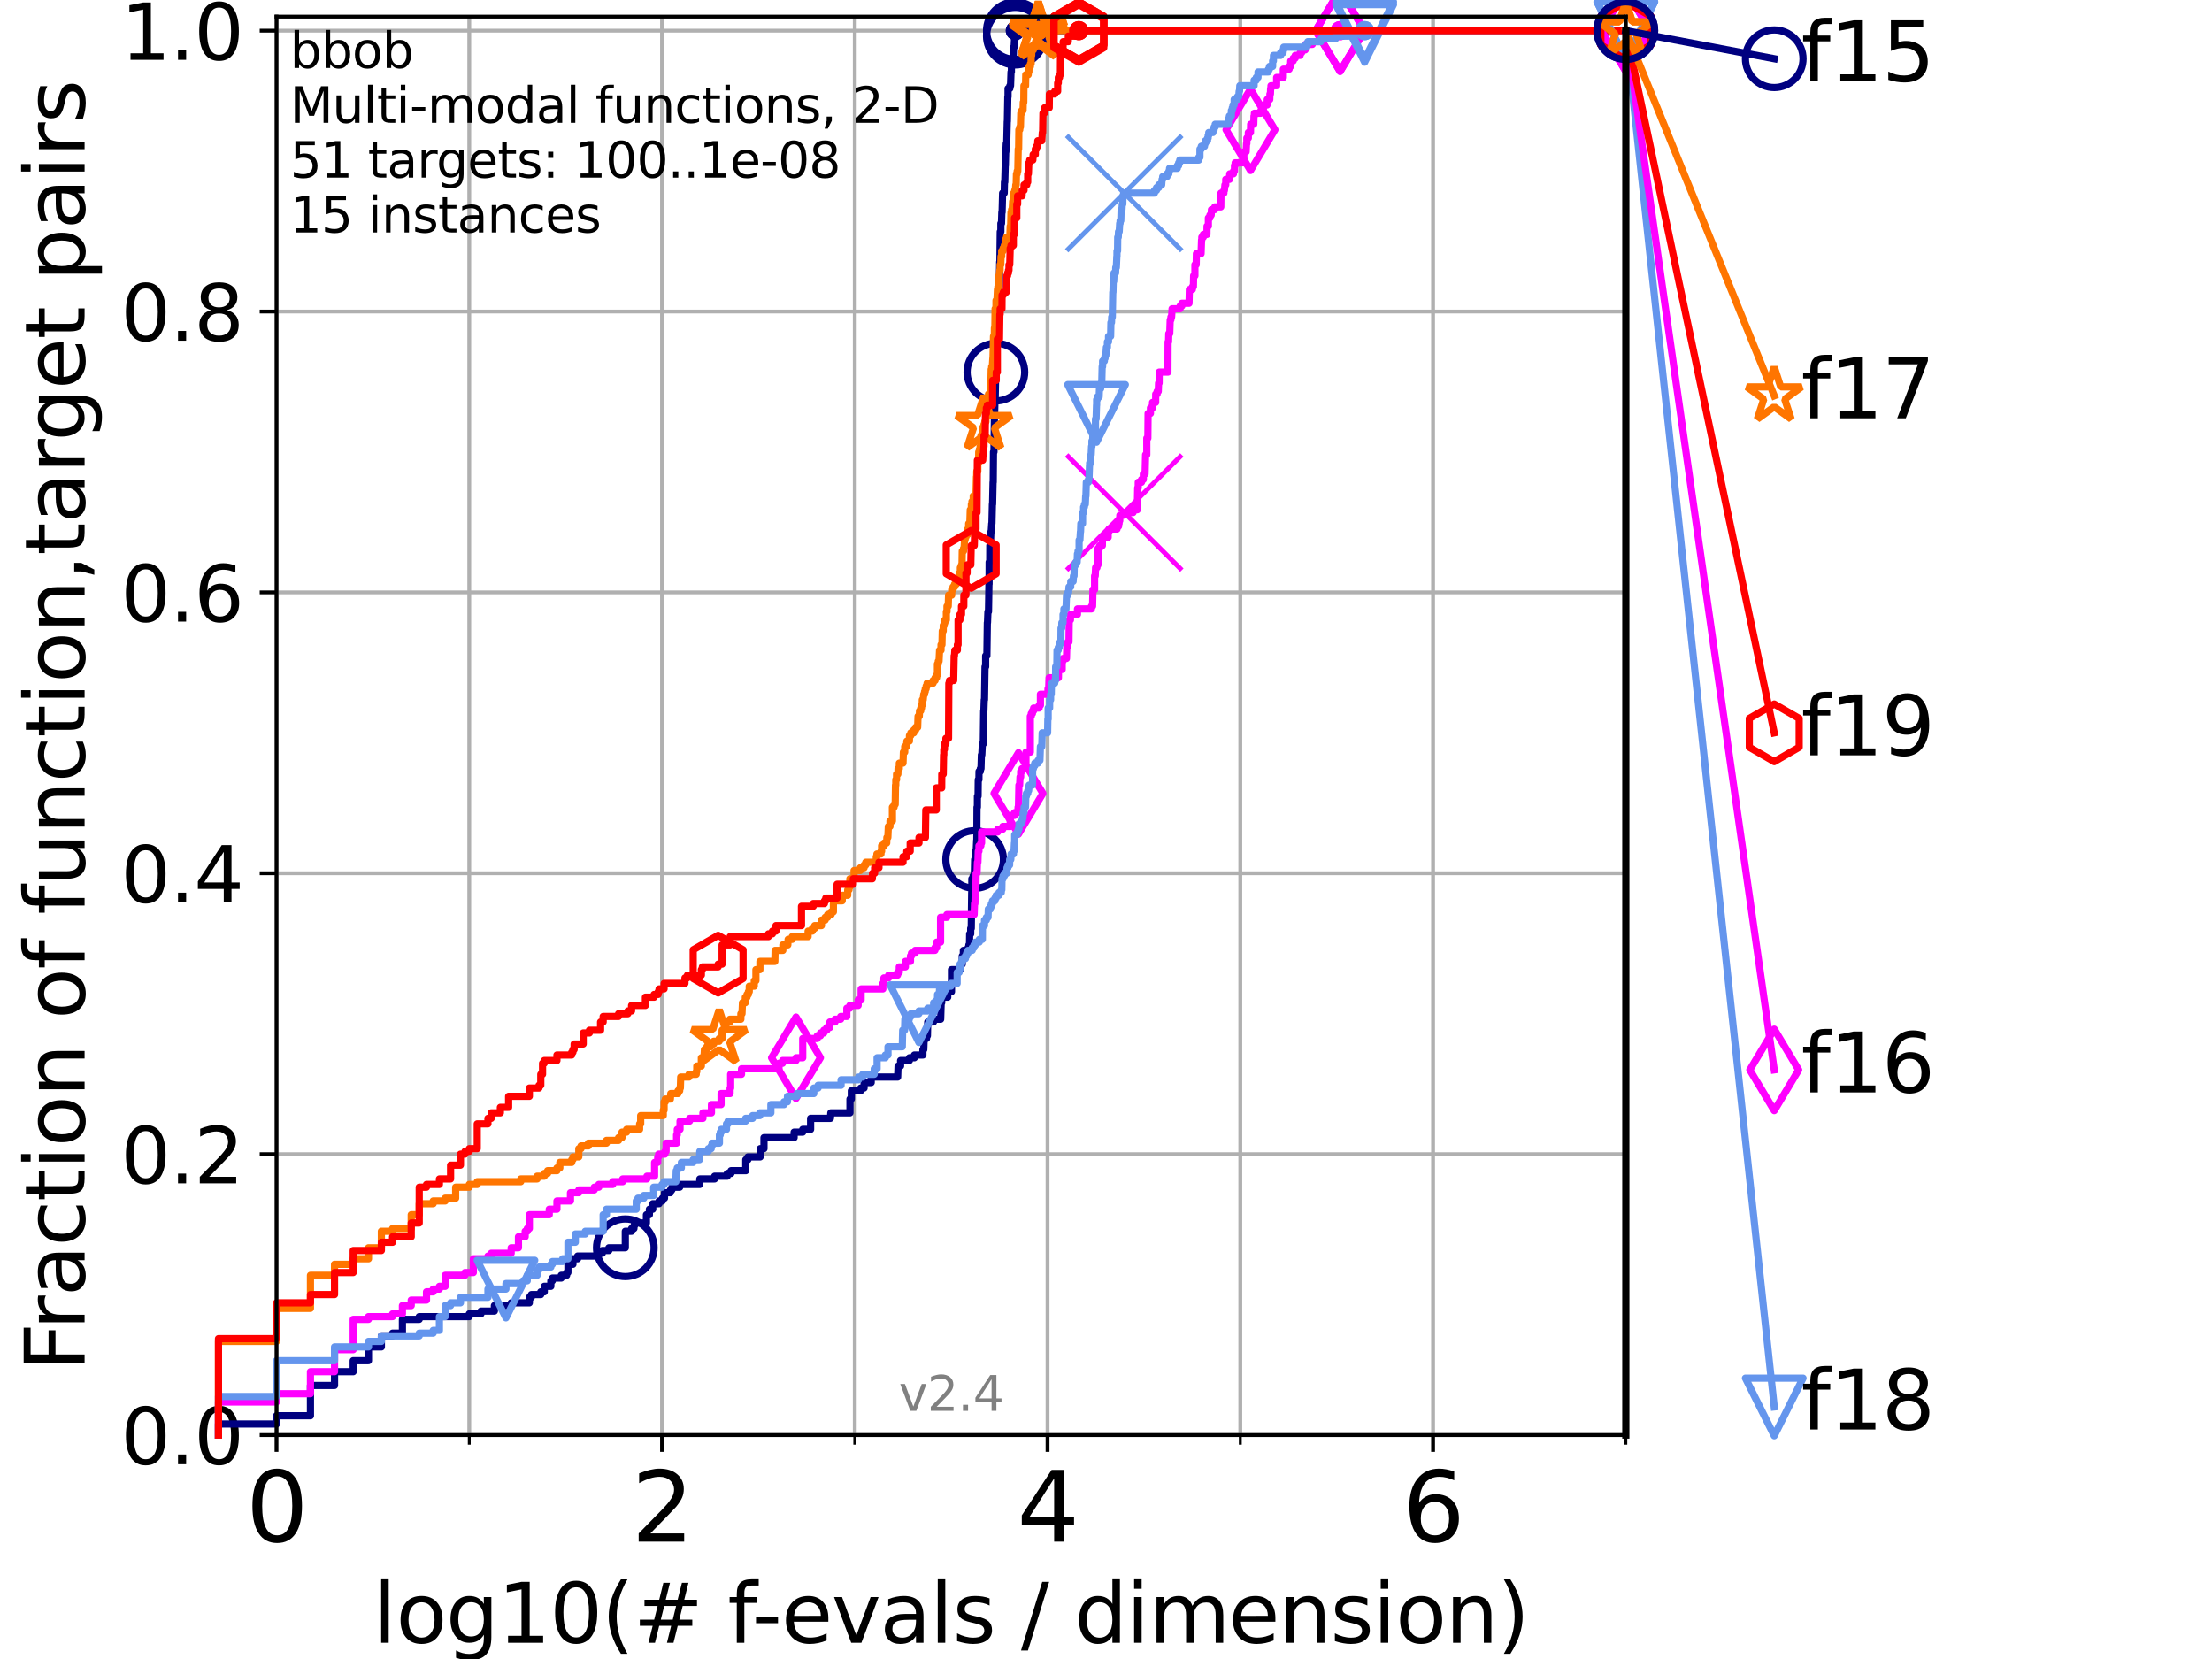 <?xml version="1.0" encoding="utf-8" standalone="no"?>
<!DOCTYPE svg PUBLIC "-//W3C//DTD SVG 1.1//EN"
  "http://www.w3.org/Graphics/SVG/1.1/DTD/svg11.dtd">
<svg height="345.6pt" version="1.1" viewBox="0 0 460.8 345.6" width="460.8pt" xmlns="http://www.w3.org/2000/svg" xmlns:xlink="http://www.w3.org/1999/xlink">
 <defs>
  <style type="text/css">*{stroke-linecap:butt;stroke-linejoin:round;}</style>
 </defs>
 <g id="figure_1">
  <g id="patch_1">
   <path d="M 0 345.6 
L 460.8 345.6 
L 460.8 0 
L 0 0 
z
" style="fill:#ffffff;"/>
  </g>
  <g id="axes_1">
   <g id="patch_2">
    <path d="M 57.6 298.944 
L 338.688 298.944 
L 338.688 3.456 
L 57.6 3.456 
z
" style="fill:#ffffff;"/>
   </g>
   <g id="matplotlib.axis_1">
    <g id="xtick_1">
     <g id="line2d_1">
      <path clip-path="url(#pbe48eb4f04)" d="M 57.6 298.944 
L 57.6 3.456 
" style="fill:none;stroke:#b0b0b0;stroke-linecap:square;stroke-width:0.8;"/>
     </g>
     <g id="line2d_2">
      <defs>
       <path d="M 0 0 
L 0 3.5 
" id="me5a2190596" style="stroke:#000000;stroke-width:0.8;"/>
      </defs>
      <g>
       <use style="stroke:#000000;stroke-width:0.8;" x="57.6" xlink:href="#me5a2190596" y="298.944"/>
      </g>
     </g>
     <g id="text_1">
      <!-- 0 -->
      <g transform="translate(51.237 321.141)scale(0.2 -0.2)">
       <defs>
        <path d="M 2034 4250 
Q 1547 4250 1301 3770 
Q 1056 3291 1056 2328 
Q 1056 1369 1301 889 
Q 1547 409 2034 409 
Q 2525 409 2770 889 
Q 3016 1369 3016 2328 
Q 3016 3291 2770 3770 
Q 2525 4250 2034 4250 
z
M 2034 4750 
Q 2819 4750 3233 4129 
Q 3647 3509 3647 2328 
Q 3647 1150 3233 529 
Q 2819 -91 2034 -91 
Q 1250 -91 836 529 
Q 422 1150 422 2328 
Q 422 3509 836 4129 
Q 1250 4750 2034 4750 
z
" id="DejaVuSans-30" transform="scale(0.016)"/>
       </defs>
       <use xlink:href="#DejaVuSans-30"/>
      </g>
     </g>
    </g>
    <g id="xtick_2">
     <g id="line2d_3">
      <path clip-path="url(#pbe48eb4f04)" d="M 137.911 298.944 
L 137.911 3.456 
" style="fill:none;stroke:#b0b0b0;stroke-linecap:square;stroke-width:0.8;"/>
     </g>
     <g id="line2d_4">
      <g>
       <use style="stroke:#000000;stroke-width:0.8;" x="137.911" xlink:href="#me5a2190596" y="298.944"/>
      </g>
     </g>
     <g id="text_2">
      <!-- 2 -->
      <g transform="translate(131.548 321.141)scale(0.2 -0.2)">
       <defs>
        <path d="M 1228 531 
L 3431 531 
L 3431 0 
L 469 0 
L 469 531 
Q 828 903 1448 1529 
Q 2069 2156 2228 2338 
Q 2531 2678 2651 2914 
Q 2772 3150 2772 3378 
Q 2772 3750 2511 3984 
Q 2250 4219 1831 4219 
Q 1534 4219 1204 4116 
Q 875 4013 500 3803 
L 500 4441 
Q 881 4594 1212 4672 
Q 1544 4750 1819 4750 
Q 2544 4750 2975 4387 
Q 3406 4025 3406 3419 
Q 3406 3131 3298 2873 
Q 3191 2616 2906 2266 
Q 2828 2175 2409 1742 
Q 1991 1309 1228 531 
z
" id="DejaVuSans-32" transform="scale(0.016)"/>
       </defs>
       <use xlink:href="#DejaVuSans-32"/>
      </g>
     </g>
    </g>
    <g id="xtick_3">
     <g id="line2d_5">
      <path clip-path="url(#pbe48eb4f04)" d="M 218.222 298.944 
L 218.222 3.456 
" style="fill:none;stroke:#b0b0b0;stroke-linecap:square;stroke-width:0.8;"/>
     </g>
     <g id="line2d_6">
      <g>
       <use style="stroke:#000000;stroke-width:0.8;" x="218.222" xlink:href="#me5a2190596" y="298.944"/>
      </g>
     </g>
     <g id="text_3">
      <!-- 4 -->
      <g transform="translate(211.859 321.141)scale(0.2 -0.2)">
       <defs>
        <path d="M 2419 4116 
L 825 1625 
L 2419 1625 
L 2419 4116 
z
M 2253 4666 
L 3047 4666 
L 3047 1625 
L 3713 1625 
L 3713 1100 
L 3047 1100 
L 3047 0 
L 2419 0 
L 2419 1100 
L 313 1100 
L 313 1709 
L 2253 4666 
z
" id="DejaVuSans-34" transform="scale(0.016)"/>
       </defs>
       <use xlink:href="#DejaVuSans-34"/>
      </g>
     </g>
    </g>
    <g id="xtick_4">
     <g id="line2d_7">
      <path clip-path="url(#pbe48eb4f04)" d="M 298.533 298.944 
L 298.533 3.456 
" style="fill:none;stroke:#b0b0b0;stroke-linecap:square;stroke-width:0.8;"/>
     </g>
     <g id="line2d_8">
      <g>
       <use style="stroke:#000000;stroke-width:0.8;" x="298.533" xlink:href="#me5a2190596" y="298.944"/>
      </g>
     </g>
     <g id="text_4">
      <!-- 6 -->
      <g transform="translate(292.17 321.141)scale(0.2 -0.2)">
       <defs>
        <path d="M 2113 2584 
Q 1688 2584 1439 2293 
Q 1191 2003 1191 1497 
Q 1191 994 1439 701 
Q 1688 409 2113 409 
Q 2538 409 2786 701 
Q 3034 994 3034 1497 
Q 3034 2003 2786 2293 
Q 2538 2584 2113 2584 
z
M 3366 4563 
L 3366 3988 
Q 3128 4100 2886 4159 
Q 2644 4219 2406 4219 
Q 1781 4219 1451 3797 
Q 1122 3375 1075 2522 
Q 1259 2794 1537 2939 
Q 1816 3084 2150 3084 
Q 2853 3084 3261 2657 
Q 3669 2231 3669 1497 
Q 3669 778 3244 343 
Q 2819 -91 2113 -91 
Q 1303 -91 875 529 
Q 447 1150 447 2328 
Q 447 3434 972 4092 
Q 1497 4750 2381 4750 
Q 2619 4750 2861 4703 
Q 3103 4656 3366 4563 
z
" id="DejaVuSans-36" transform="scale(0.016)"/>
       </defs>
       <use xlink:href="#DejaVuSans-36"/>
      </g>
     </g>
    </g>
    <g id="xtick_5">
     <g id="line2d_9">
      <path clip-path="url(#pbe48eb4f04)" d="M 97.755 298.944 
L 97.755 3.456 
" style="fill:none;stroke:#b0b0b0;stroke-linecap:square;stroke-width:0.8;"/>
     </g>
     <g id="line2d_10">
      <defs>
       <path d="M 0 0 
L 0 2 
" id="mdb8b1d98ed" style="stroke:#000000;stroke-width:0.6;"/>
      </defs>
      <g>
       <use style="stroke:#000000;stroke-width:0.6;" x="97.755" xlink:href="#mdb8b1d98ed" y="298.944"/>
      </g>
     </g>
    </g>
    <g id="xtick_6">
     <g id="line2d_11">
      <path clip-path="url(#pbe48eb4f04)" d="M 178.066 298.944 
L 178.066 3.456 
" style="fill:none;stroke:#b0b0b0;stroke-linecap:square;stroke-width:0.8;"/>
     </g>
     <g id="line2d_12">
      <g>
       <use style="stroke:#000000;stroke-width:0.6;" x="178.066" xlink:href="#mdb8b1d98ed" y="298.944"/>
      </g>
     </g>
    </g>
    <g id="xtick_7">
     <g id="line2d_13">
      <path clip-path="url(#pbe48eb4f04)" d="M 258.377 298.944 
L 258.377 3.456 
" style="fill:none;stroke:#b0b0b0;stroke-linecap:square;stroke-width:0.8;"/>
     </g>
     <g id="line2d_14">
      <g>
       <use style="stroke:#000000;stroke-width:0.6;" x="258.377" xlink:href="#mdb8b1d98ed" y="298.944"/>
      </g>
     </g>
    </g>
    <g id="xtick_8">
     <g id="line2d_15">
      <path clip-path="url(#pbe48eb4f04)" d="M 338.688 298.944 
L 338.688 3.456 
" style="fill:none;stroke:#b0b0b0;stroke-linecap:square;stroke-width:0.8;"/>
     </g>
     <g id="line2d_16">
      <g>
       <use style="stroke:#000000;stroke-width:0.6;" x="338.688" xlink:href="#mdb8b1d98ed" y="298.944"/>
      </g>
     </g>
    </g>
    <g id="text_5">
     <!-- log10(# f-evals / dimension) -->
     <g transform="translate(77.764 342.218)scale(0.17 -0.17)">
      <defs>
       <path d="M 603 4863 
L 1178 4863 
L 1178 0 
L 603 0 
L 603 4863 
z
" id="DejaVuSans-6c" transform="scale(0.016)"/>
       <path d="M 1959 3097 
Q 1497 3097 1228 2736 
Q 959 2375 959 1747 
Q 959 1119 1226 758 
Q 1494 397 1959 397 
Q 2419 397 2687 759 
Q 2956 1122 2956 1747 
Q 2956 2369 2687 2733 
Q 2419 3097 1959 3097 
z
M 1959 3584 
Q 2709 3584 3137 3096 
Q 3566 2609 3566 1747 
Q 3566 888 3137 398 
Q 2709 -91 1959 -91 
Q 1206 -91 779 398 
Q 353 888 353 1747 
Q 353 2609 779 3096 
Q 1206 3584 1959 3584 
z
" id="DejaVuSans-6f" transform="scale(0.016)"/>
       <path d="M 2906 1791 
Q 2906 2416 2648 2759 
Q 2391 3103 1925 3103 
Q 1463 3103 1205 2759 
Q 947 2416 947 1791 
Q 947 1169 1205 825 
Q 1463 481 1925 481 
Q 2391 481 2648 825 
Q 2906 1169 2906 1791 
z
M 3481 434 
Q 3481 -459 3084 -895 
Q 2688 -1331 1869 -1331 
Q 1566 -1331 1297 -1286 
Q 1028 -1241 775 -1147 
L 775 -588 
Q 1028 -725 1275 -790 
Q 1522 -856 1778 -856 
Q 2344 -856 2625 -561 
Q 2906 -266 2906 331 
L 2906 616 
Q 2728 306 2450 153 
Q 2172 0 1784 0 
Q 1141 0 747 490 
Q 353 981 353 1791 
Q 353 2603 747 3093 
Q 1141 3584 1784 3584 
Q 2172 3584 2450 3431 
Q 2728 3278 2906 2969 
L 2906 3500 
L 3481 3500 
L 3481 434 
z
" id="DejaVuSans-67" transform="scale(0.016)"/>
       <path d="M 794 531 
L 1825 531 
L 1825 4091 
L 703 3866 
L 703 4441 
L 1819 4666 
L 2450 4666 
L 2450 531 
L 3481 531 
L 3481 0 
L 794 0 
L 794 531 
z
" id="DejaVuSans-31" transform="scale(0.016)"/>
       <path d="M 1984 4856 
Q 1566 4138 1362 3434 
Q 1159 2731 1159 2009 
Q 1159 1288 1364 580 
Q 1569 -128 1984 -844 
L 1484 -844 
Q 1016 -109 783 600 
Q 550 1309 550 2009 
Q 550 2706 781 3412 
Q 1013 4119 1484 4856 
L 1984 4856 
z
" id="DejaVuSans-28" transform="scale(0.016)"/>
       <path d="M 3272 2816 
L 2363 2816 
L 2100 1772 
L 3016 1772 
L 3272 2816 
z
M 2803 4594 
L 2478 3297 
L 3391 3297 
L 3719 4594 
L 4219 4594 
L 3897 3297 
L 4872 3297 
L 4872 2816 
L 3775 2816 
L 3519 1772 
L 4513 1772 
L 4513 1294 
L 3397 1294 
L 3072 0 
L 2572 0 
L 2894 1294 
L 1978 1294 
L 1656 0 
L 1153 0 
L 1478 1294 
L 494 1294 
L 494 1772 
L 1594 1772 
L 1856 2816 
L 850 2816 
L 850 3297 
L 1978 3297 
L 2297 4594 
L 2803 4594 
z
" id="DejaVuSans-23" transform="scale(0.016)"/>
       <path id="DejaVuSans-20" transform="scale(0.016)"/>
       <path d="M 2375 4863 
L 2375 4384 
L 1825 4384 
Q 1516 4384 1395 4259 
Q 1275 4134 1275 3809 
L 1275 3500 
L 2222 3500 
L 2222 3053 
L 1275 3053 
L 1275 0 
L 697 0 
L 697 3053 
L 147 3053 
L 147 3500 
L 697 3500 
L 697 3744 
Q 697 4328 969 4595 
Q 1241 4863 1831 4863 
L 2375 4863 
z
" id="DejaVuSans-66" transform="scale(0.016)"/>
       <path d="M 313 2009 
L 1997 2009 
L 1997 1497 
L 313 1497 
L 313 2009 
z
" id="DejaVuSans-2d" transform="scale(0.016)"/>
       <path d="M 3597 1894 
L 3597 1613 
L 953 1613 
Q 991 1019 1311 708 
Q 1631 397 2203 397 
Q 2534 397 2845 478 
Q 3156 559 3463 722 
L 3463 178 
Q 3153 47 2828 -22 
Q 2503 -91 2169 -91 
Q 1331 -91 842 396 
Q 353 884 353 1716 
Q 353 2575 817 3079 
Q 1281 3584 2069 3584 
Q 2775 3584 3186 3129 
Q 3597 2675 3597 1894 
z
M 3022 2063 
Q 3016 2534 2758 2815 
Q 2500 3097 2075 3097 
Q 1594 3097 1305 2825 
Q 1016 2553 972 2059 
L 3022 2063 
z
" id="DejaVuSans-65" transform="scale(0.016)"/>
       <path d="M 191 3500 
L 800 3500 
L 1894 563 
L 2988 3500 
L 3597 3500 
L 2284 0 
L 1503 0 
L 191 3500 
z
" id="DejaVuSans-76" transform="scale(0.016)"/>
       <path d="M 2194 1759 
Q 1497 1759 1228 1600 
Q 959 1441 959 1056 
Q 959 750 1161 570 
Q 1363 391 1709 391 
Q 2188 391 2477 730 
Q 2766 1069 2766 1631 
L 2766 1759 
L 2194 1759 
z
M 3341 1997 
L 3341 0 
L 2766 0 
L 2766 531 
Q 2569 213 2275 61 
Q 1981 -91 1556 -91 
Q 1019 -91 701 211 
Q 384 513 384 1019 
Q 384 1609 779 1909 
Q 1175 2209 1959 2209 
L 2766 2209 
L 2766 2266 
Q 2766 2663 2505 2880 
Q 2244 3097 1772 3097 
Q 1472 3097 1187 3025 
Q 903 2953 641 2809 
L 641 3341 
Q 956 3463 1253 3523 
Q 1550 3584 1831 3584 
Q 2591 3584 2966 3190 
Q 3341 2797 3341 1997 
z
" id="DejaVuSans-61" transform="scale(0.016)"/>
       <path d="M 2834 3397 
L 2834 2853 
Q 2591 2978 2328 3040 
Q 2066 3103 1784 3103 
Q 1356 3103 1142 2972 
Q 928 2841 928 2578 
Q 928 2378 1081 2264 
Q 1234 2150 1697 2047 
L 1894 2003 
Q 2506 1872 2764 1633 
Q 3022 1394 3022 966 
Q 3022 478 2636 193 
Q 2250 -91 1575 -91 
Q 1294 -91 989 -36 
Q 684 19 347 128 
L 347 722 
Q 666 556 975 473 
Q 1284 391 1588 391 
Q 1994 391 2212 530 
Q 2431 669 2431 922 
Q 2431 1156 2273 1281 
Q 2116 1406 1581 1522 
L 1381 1569 
Q 847 1681 609 1914 
Q 372 2147 372 2553 
Q 372 3047 722 3315 
Q 1072 3584 1716 3584 
Q 2034 3584 2315 3537 
Q 2597 3491 2834 3397 
z
" id="DejaVuSans-73" transform="scale(0.016)"/>
       <path d="M 1625 4666 
L 2156 4666 
L 531 -594 
L 0 -594 
L 1625 4666 
z
" id="DejaVuSans-2f" transform="scale(0.016)"/>
       <path d="M 2906 2969 
L 2906 4863 
L 3481 4863 
L 3481 0 
L 2906 0 
L 2906 525 
Q 2725 213 2448 61 
Q 2172 -91 1784 -91 
Q 1150 -91 751 415 
Q 353 922 353 1747 
Q 353 2572 751 3078 
Q 1150 3584 1784 3584 
Q 2172 3584 2448 3432 
Q 2725 3281 2906 2969 
z
M 947 1747 
Q 947 1113 1208 752 
Q 1469 391 1925 391 
Q 2381 391 2643 752 
Q 2906 1113 2906 1747 
Q 2906 2381 2643 2742 
Q 2381 3103 1925 3103 
Q 1469 3103 1208 2742 
Q 947 2381 947 1747 
z
" id="DejaVuSans-64" transform="scale(0.016)"/>
       <path d="M 603 3500 
L 1178 3500 
L 1178 0 
L 603 0 
L 603 3500 
z
M 603 4863 
L 1178 4863 
L 1178 4134 
L 603 4134 
L 603 4863 
z
" id="DejaVuSans-69" transform="scale(0.016)"/>
       <path d="M 3328 2828 
Q 3544 3216 3844 3400 
Q 4144 3584 4550 3584 
Q 5097 3584 5394 3201 
Q 5691 2819 5691 2113 
L 5691 0 
L 5113 0 
L 5113 2094 
Q 5113 2597 4934 2840 
Q 4756 3084 4391 3084 
Q 3944 3084 3684 2787 
Q 3425 2491 3425 1978 
L 3425 0 
L 2847 0 
L 2847 2094 
Q 2847 2600 2669 2842 
Q 2491 3084 2119 3084 
Q 1678 3084 1418 2786 
Q 1159 2488 1159 1978 
L 1159 0 
L 581 0 
L 581 3500 
L 1159 3500 
L 1159 2956 
Q 1356 3278 1631 3431 
Q 1906 3584 2284 3584 
Q 2666 3584 2933 3390 
Q 3200 3197 3328 2828 
z
" id="DejaVuSans-6d" transform="scale(0.016)"/>
       <path d="M 3513 2113 
L 3513 0 
L 2938 0 
L 2938 2094 
Q 2938 2591 2744 2837 
Q 2550 3084 2163 3084 
Q 1697 3084 1428 2787 
Q 1159 2491 1159 1978 
L 1159 0 
L 581 0 
L 581 3500 
L 1159 3500 
L 1159 2956 
Q 1366 3272 1645 3428 
Q 1925 3584 2291 3584 
Q 2894 3584 3203 3211 
Q 3513 2838 3513 2113 
z
" id="DejaVuSans-6e" transform="scale(0.016)"/>
       <path d="M 513 4856 
L 1013 4856 
Q 1481 4119 1714 3412 
Q 1947 2706 1947 2009 
Q 1947 1309 1714 600 
Q 1481 -109 1013 -844 
L 513 -844 
Q 928 -128 1133 580 
Q 1338 1288 1338 2009 
Q 1338 2731 1133 3434 
Q 928 4138 513 4856 
z
" id="DejaVuSans-29" transform="scale(0.016)"/>
      </defs>
      <use xlink:href="#DejaVuSans-6c"/>
      <use x="27.783" xlink:href="#DejaVuSans-6f"/>
      <use x="88.965" xlink:href="#DejaVuSans-67"/>
      <use x="152.441" xlink:href="#DejaVuSans-31"/>
      <use x="216.064" xlink:href="#DejaVuSans-30"/>
      <use x="279.688" xlink:href="#DejaVuSans-28"/>
      <use x="318.701" xlink:href="#DejaVuSans-23"/>
      <use x="402.49" xlink:href="#DejaVuSans-20"/>
      <use x="434.277" xlink:href="#DejaVuSans-66"/>
      <use x="463.982" xlink:href="#DejaVuSans-2d"/>
      <use x="500.066" xlink:href="#DejaVuSans-65"/>
      <use x="561.59" xlink:href="#DejaVuSans-76"/>
      <use x="620.77" xlink:href="#DejaVuSans-61"/>
      <use x="682.049" xlink:href="#DejaVuSans-6c"/>
      <use x="709.832" xlink:href="#DejaVuSans-73"/>
      <use x="761.932" xlink:href="#DejaVuSans-20"/>
      <use x="793.719" xlink:href="#DejaVuSans-2f"/>
      <use x="827.41" xlink:href="#DejaVuSans-20"/>
      <use x="859.197" xlink:href="#DejaVuSans-64"/>
      <use x="922.674" xlink:href="#DejaVuSans-69"/>
      <use x="950.457" xlink:href="#DejaVuSans-6d"/>
      <use x="1047.869" xlink:href="#DejaVuSans-65"/>
      <use x="1109.393" xlink:href="#DejaVuSans-6e"/>
      <use x="1172.771" xlink:href="#DejaVuSans-73"/>
      <use x="1224.871" xlink:href="#DejaVuSans-69"/>
      <use x="1252.654" xlink:href="#DejaVuSans-6f"/>
      <use x="1313.836" xlink:href="#DejaVuSans-6e"/>
      <use x="1377.215" xlink:href="#DejaVuSans-29"/>
     </g>
    </g>
   </g>
   <g id="matplotlib.axis_2">
    <g id="ytick_1">
     <g id="line2d_17">
      <path clip-path="url(#pbe48eb4f04)" d="M 57.6 298.944 
L 338.688 298.944 
" style="fill:none;stroke:#b0b0b0;stroke-linecap:square;stroke-width:0.8;"/>
     </g>
     <g id="line2d_18">
      <defs>
       <path d="M 0 0 
L -3.5 0 
" id="mb788abd6f5" style="stroke:#000000;stroke-width:0.8;"/>
      </defs>
      <g>
       <use style="stroke:#000000;stroke-width:0.8;" x="57.6" xlink:href="#mb788abd6f5" y="298.944"/>
      </g>
     </g>
     <g id="text_6">
      <!-- 0.0 -->
      <g transform="translate(25.155 305.023)scale(0.16 -0.16)">
       <defs>
        <path d="M 684 794 
L 1344 794 
L 1344 0 
L 684 0 
L 684 794 
z
" id="DejaVuSans-2e" transform="scale(0.016)"/>
       </defs>
       <use xlink:href="#DejaVuSans-30"/>
       <use x="63.623" xlink:href="#DejaVuSans-2e"/>
       <use x="95.41" xlink:href="#DejaVuSans-30"/>
      </g>
     </g>
    </g>
    <g id="ytick_2">
     <g id="line2d_19">
      <path clip-path="url(#pbe48eb4f04)" d="M 57.6 240.432 
L 338.688 240.432 
" style="fill:none;stroke:#b0b0b0;stroke-linecap:square;stroke-width:0.8;"/>
     </g>
     <g id="line2d_20">
      <g>
       <use style="stroke:#000000;stroke-width:0.8;" x="57.6" xlink:href="#mb788abd6f5" y="240.432"/>
      </g>
     </g>
     <g id="text_7">
      <!-- 0.2 -->
      <g transform="translate(25.155 246.51)scale(0.16 -0.16)">
       <use xlink:href="#DejaVuSans-30"/>
       <use x="63.623" xlink:href="#DejaVuSans-2e"/>
       <use x="95.41" xlink:href="#DejaVuSans-32"/>
      </g>
     </g>
    </g>
    <g id="ytick_3">
     <g id="line2d_21">
      <path clip-path="url(#pbe48eb4f04)" d="M 57.6 181.919 
L 338.688 181.919 
" style="fill:none;stroke:#b0b0b0;stroke-linecap:square;stroke-width:0.8;"/>
     </g>
     <g id="line2d_22">
      <g>
       <use style="stroke:#000000;stroke-width:0.8;" x="57.6" xlink:href="#mb788abd6f5" y="181.919"/>
      </g>
     </g>
     <g id="text_8">
      <!-- 0.4 -->
      <g transform="translate(25.155 187.998)scale(0.16 -0.16)">
       <use xlink:href="#DejaVuSans-30"/>
       <use x="63.623" xlink:href="#DejaVuSans-2e"/>
       <use x="95.41" xlink:href="#DejaVuSans-34"/>
      </g>
     </g>
    </g>
    <g id="ytick_4">
     <g id="line2d_23">
      <path clip-path="url(#pbe48eb4f04)" d="M 57.6 123.407 
L 338.688 123.407 
" style="fill:none;stroke:#b0b0b0;stroke-linecap:square;stroke-width:0.8;"/>
     </g>
     <g id="line2d_24">
      <g>
       <use style="stroke:#000000;stroke-width:0.8;" x="57.6" xlink:href="#mb788abd6f5" y="123.407"/>
      </g>
     </g>
     <g id="text_9">
      <!-- 0.6 -->
      <g transform="translate(25.155 129.485)scale(0.16 -0.16)">
       <use xlink:href="#DejaVuSans-30"/>
       <use x="63.623" xlink:href="#DejaVuSans-2e"/>
       <use x="95.41" xlink:href="#DejaVuSans-36"/>
      </g>
     </g>
    </g>
    <g id="ytick_5">
     <g id="line2d_25">
      <path clip-path="url(#pbe48eb4f04)" d="M 57.6 64.894 
L 338.688 64.894 
" style="fill:none;stroke:#b0b0b0;stroke-linecap:square;stroke-width:0.8;"/>
     </g>
     <g id="line2d_26">
      <g>
       <use style="stroke:#000000;stroke-width:0.8;" x="57.6" xlink:href="#mb788abd6f5" y="64.894"/>
      </g>
     </g>
     <g id="text_10">
      <!-- 0.8 -->
      <g transform="translate(25.155 70.973)scale(0.16 -0.16)">
       <defs>
        <path d="M 2034 2216 
Q 1584 2216 1326 1975 
Q 1069 1734 1069 1313 
Q 1069 891 1326 650 
Q 1584 409 2034 409 
Q 2484 409 2743 651 
Q 3003 894 3003 1313 
Q 3003 1734 2745 1975 
Q 2488 2216 2034 2216 
z
M 1403 2484 
Q 997 2584 770 2862 
Q 544 3141 544 3541 
Q 544 4100 942 4425 
Q 1341 4750 2034 4750 
Q 2731 4750 3128 4425 
Q 3525 4100 3525 3541 
Q 3525 3141 3298 2862 
Q 3072 2584 2669 2484 
Q 3125 2378 3379 2068 
Q 3634 1759 3634 1313 
Q 3634 634 3220 271 
Q 2806 -91 2034 -91 
Q 1263 -91 848 271 
Q 434 634 434 1313 
Q 434 1759 690 2068 
Q 947 2378 1403 2484 
z
M 1172 3481 
Q 1172 3119 1398 2916 
Q 1625 2713 2034 2713 
Q 2441 2713 2670 2916 
Q 2900 3119 2900 3481 
Q 2900 3844 2670 4047 
Q 2441 4250 2034 4250 
Q 1625 4250 1398 4047 
Q 1172 3844 1172 3481 
z
" id="DejaVuSans-38" transform="scale(0.016)"/>
       </defs>
       <use xlink:href="#DejaVuSans-30"/>
       <use x="63.623" xlink:href="#DejaVuSans-2e"/>
       <use x="95.41" xlink:href="#DejaVuSans-38"/>
      </g>
     </g>
    </g>
    <g id="ytick_6">
     <g id="line2d_27">
      <path clip-path="url(#pbe48eb4f04)" d="M 57.6 6.382 
L 338.688 6.382 
" style="fill:none;stroke:#b0b0b0;stroke-linecap:square;stroke-width:0.8;"/>
     </g>
     <g id="line2d_28">
      <g>
       <use style="stroke:#000000;stroke-width:0.8;" x="57.6" xlink:href="#mb788abd6f5" y="6.382"/>
      </g>
     </g>
     <g id="text_11">
      <!-- 1.0 -->
      <g transform="translate(25.155 12.46)scale(0.16 -0.16)">
       <use xlink:href="#DejaVuSans-31"/>
       <use x="63.623" xlink:href="#DejaVuSans-2e"/>
       <use x="95.41" xlink:href="#DejaVuSans-30"/>
      </g>
     </g>
    </g>
    <g id="text_12">
     <!-- Fraction of function,target pairs -->
     <g transform="translate(17.62 285.585)rotate(-90)scale(0.17 -0.17)">
      <defs>
       <path d="M 628 4666 
L 3309 4666 
L 3309 4134 
L 1259 4134 
L 1259 2759 
L 3109 2759 
L 3109 2228 
L 1259 2228 
L 1259 0 
L 628 0 
L 628 4666 
z
" id="DejaVuSans-46" transform="scale(0.016)"/>
       <path d="M 2631 2963 
Q 2534 3019 2420 3045 
Q 2306 3072 2169 3072 
Q 1681 3072 1420 2755 
Q 1159 2438 1159 1844 
L 1159 0 
L 581 0 
L 581 3500 
L 1159 3500 
L 1159 2956 
Q 1341 3275 1631 3429 
Q 1922 3584 2338 3584 
Q 2397 3584 2469 3576 
Q 2541 3569 2628 3553 
L 2631 2963 
z
" id="DejaVuSans-72" transform="scale(0.016)"/>
       <path d="M 3122 3366 
L 3122 2828 
Q 2878 2963 2633 3030 
Q 2388 3097 2138 3097 
Q 1578 3097 1268 2742 
Q 959 2388 959 1747 
Q 959 1106 1268 751 
Q 1578 397 2138 397 
Q 2388 397 2633 464 
Q 2878 531 3122 666 
L 3122 134 
Q 2881 22 2623 -34 
Q 2366 -91 2075 -91 
Q 1284 -91 818 406 
Q 353 903 353 1747 
Q 353 2603 823 3093 
Q 1294 3584 2113 3584 
Q 2378 3584 2631 3529 
Q 2884 3475 3122 3366 
z
" id="DejaVuSans-63" transform="scale(0.016)"/>
       <path d="M 1172 4494 
L 1172 3500 
L 2356 3500 
L 2356 3053 
L 1172 3053 
L 1172 1153 
Q 1172 725 1289 603 
Q 1406 481 1766 481 
L 2356 481 
L 2356 0 
L 1766 0 
Q 1100 0 847 248 
Q 594 497 594 1153 
L 594 3053 
L 172 3053 
L 172 3500 
L 594 3500 
L 594 4494 
L 1172 4494 
z
" id="DejaVuSans-74" transform="scale(0.016)"/>
       <path d="M 544 1381 
L 544 3500 
L 1119 3500 
L 1119 1403 
Q 1119 906 1312 657 
Q 1506 409 1894 409 
Q 2359 409 2629 706 
Q 2900 1003 2900 1516 
L 2900 3500 
L 3475 3500 
L 3475 0 
L 2900 0 
L 2900 538 
Q 2691 219 2414 64 
Q 2138 -91 1772 -91 
Q 1169 -91 856 284 
Q 544 659 544 1381 
z
M 1991 3584 
L 1991 3584 
z
" id="DejaVuSans-75" transform="scale(0.016)"/>
       <path d="M 750 794 
L 1409 794 
L 1409 256 
L 897 -744 
L 494 -744 
L 750 256 
L 750 794 
z
" id="DejaVuSans-2c" transform="scale(0.016)"/>
       <path d="M 1159 525 
L 1159 -1331 
L 581 -1331 
L 581 3500 
L 1159 3500 
L 1159 2969 
Q 1341 3281 1617 3432 
Q 1894 3584 2278 3584 
Q 2916 3584 3314 3078 
Q 3713 2572 3713 1747 
Q 3713 922 3314 415 
Q 2916 -91 2278 -91 
Q 1894 -91 1617 61 
Q 1341 213 1159 525 
z
M 3116 1747 
Q 3116 2381 2855 2742 
Q 2594 3103 2138 3103 
Q 1681 3103 1420 2742 
Q 1159 2381 1159 1747 
Q 1159 1113 1420 752 
Q 1681 391 2138 391 
Q 2594 391 2855 752 
Q 3116 1113 3116 1747 
z
" id="DejaVuSans-70" transform="scale(0.016)"/>
      </defs>
      <use xlink:href="#DejaVuSans-46"/>
      <use x="50.27" xlink:href="#DejaVuSans-72"/>
      <use x="91.383" xlink:href="#DejaVuSans-61"/>
      <use x="152.662" xlink:href="#DejaVuSans-63"/>
      <use x="207.643" xlink:href="#DejaVuSans-74"/>
      <use x="246.852" xlink:href="#DejaVuSans-69"/>
      <use x="274.635" xlink:href="#DejaVuSans-6f"/>
      <use x="335.816" xlink:href="#DejaVuSans-6e"/>
      <use x="399.195" xlink:href="#DejaVuSans-20"/>
      <use x="430.982" xlink:href="#DejaVuSans-6f"/>
      <use x="492.164" xlink:href="#DejaVuSans-66"/>
      <use x="527.369" xlink:href="#DejaVuSans-20"/>
      <use x="559.156" xlink:href="#DejaVuSans-66"/>
      <use x="594.361" xlink:href="#DejaVuSans-75"/>
      <use x="657.74" xlink:href="#DejaVuSans-6e"/>
      <use x="721.119" xlink:href="#DejaVuSans-63"/>
      <use x="776.1" xlink:href="#DejaVuSans-74"/>
      <use x="815.309" xlink:href="#DejaVuSans-69"/>
      <use x="843.092" xlink:href="#DejaVuSans-6f"/>
      <use x="904.273" xlink:href="#DejaVuSans-6e"/>
      <use x="967.652" xlink:href="#DejaVuSans-2c"/>
      <use x="999.439" xlink:href="#DejaVuSans-74"/>
      <use x="1038.648" xlink:href="#DejaVuSans-61"/>
      <use x="1099.928" xlink:href="#DejaVuSans-72"/>
      <use x="1139.291" xlink:href="#DejaVuSans-67"/>
      <use x="1202.768" xlink:href="#DejaVuSans-65"/>
      <use x="1264.291" xlink:href="#DejaVuSans-74"/>
      <use x="1303.5" xlink:href="#DejaVuSans-20"/>
      <use x="1335.287" xlink:href="#DejaVuSans-70"/>
      <use x="1398.764" xlink:href="#DejaVuSans-61"/>
      <use x="1460.043" xlink:href="#DejaVuSans-69"/>
      <use x="1487.826" xlink:href="#DejaVuSans-72"/>
      <use x="1528.939" xlink:href="#DejaVuSans-73"/>
     </g>
    </g>
   </g>
   <g id="line2d_29">
    <defs>
     <path d="M 0 1.5 
C 0.398 1.5 0.779 1.342 1.061 1.061 
C 1.342 0.779 1.5 0.398 1.5 0 
C 1.5 -0.398 1.342 -0.779 1.061 -1.061 
C 0.779 -1.342 0.398 -1.5 0 -1.5 
C -0.398 -1.5 -0.779 -1.342 -1.061 -1.061 
C -1.342 -0.779 -1.5 -0.398 -1.5 0 
C -1.5 0.398 -1.342 0.779 -1.061 1.061 
C -0.779 1.342 -0.398 1.5 0 1.5 
z
" id="m43db750555" style="stroke:#000080;"/>
    </defs>
    <g>
     <use style="fill:#000080;stroke:#000080;" x="211.517" xlink:href="#m43db750555" y="6.382"/>
     <use style="fill:#000080;stroke:#000080;" x="211.517" xlink:href="#m43db750555" y="6.382"/>
    </g>
   </g>
   <g id="line2d_30">
    <path d="M 45.512 298.944 
L 45.512 296.649 
L 57.6 296.649 
L 57.6 294.928 
L 64.671 294.928 
L 64.671 288.618 
L 69.688 288.618 
L 69.688 285.75 
L 73.579 285.75 
L 73.579 283.455 
L 76.759 283.455 
L 76.759 280.587 
L 79.447 280.587 
L 79.447 278.293 
L 81.776 278.293 
L 81.776 277.719 
L 83.83 277.719 
L 83.83 274.851 
L 87.33 274.851 
L 87.33 274.277 
L 97.755 274.277 
L 97.755 273.703 
L 100.193 273.703 
L 100.193 273.13 
L 102.989 273.13 
L 102.989 271.982 
L 106.489 271.982 
L 106.489 271.409 
L 110.274 271.409 
L 110.274 270.261 
L 110.694 270.261 
L 110.694 269.688 
L 112.656 269.688 
L 112.656 269.114 
L 113.383 269.114 
L 113.383 267.967 
L 114.751 267.967 
L 114.751 266.82 
L 115.077 266.82 
L 115.077 266.246 
L 116.914 266.246 
L 116.914 265.672 
L 118.04 265.672 
L 118.04 265.099 
L 118.31 265.099 
L 118.31 263.378 
L 119.352 263.378 
L 119.352 262.23 
L 120.335 262.23 
L 120.335 261.657 
L 124.369 261.657 
L 124.369 261.083 
L 125.471 261.083 
L 125.471 260.509 
L 126.839 260.509 
L 126.839 259.936 
L 130.264 259.936 
L 130.264 256.494 
L 131.566 256.494 
L 131.566 255.92 
L 132.06 255.92 
L 132.06 255.346 
L 132.182 255.346 
L 132.182 254.773 
L 134.661 254.773 
L 134.661 253.052 
L 135.281 253.052 
L 135.281 251.905 
L 135.976 251.905 
L 135.976 250.757 
L 137.29 250.757 
L 137.29 250.184 
L 137.998 250.184 
L 137.998 249.61 
L 138.426 249.61 
L 138.426 248.463 
L 139.652 248.463 
L 139.652 247.889 
L 139.965 247.889 
L 139.965 247.315 
L 141.592 247.315 
L 141.592 246.742 
L 145.777 246.742 
L 145.777 245.594 
L 148.873 245.594 
L 148.873 245.021 
L 151.502 245.021 
L 151.502 244.447 
L 152.284 244.447 
L 152.284 243.873 
L 155.361 243.873 
L 155.361 241.579 
L 155.804 241.579 
L 155.804 241.005 
L 158.358 241.005 
L 158.358 239.284 
L 159.15 239.284 
L 159.15 236.99 
L 165.429 236.99 
L 165.429 235.842 
L 167.223 235.842 
L 167.223 235.269 
L 168.865 235.269 
L 168.865 232.974 
L 172.991 232.974 
L 173.073 231.827 
L 177.061 231.827 
L 177.061 228.958 
L 177.345 228.958 
L 177.345 227.238 
L 179.287 227.238 
L 179.287 226.664 
L 180.004 226.664 
L 180.004 225.517 
L 181.484 225.517 
L 181.484 224.369 
L 186.999 224.369 
L 187.083 222.075 
L 187.605 222.075 
L 187.605 220.927 
L 189.447 220.927 
L 189.447 220.354 
L 190.483 220.354 
L 190.483 219.78 
L 192.255 219.78 
L 192.255 218.633 
L 192.439 218.633 
L 192.519 216.338 
L 193.019 216.338 
L 193.019 215.765 
L 193.199 215.765 
L 193.265 212.896 
L 194.459 212.896 
L 194.459 212.323 
L 195.957 212.323 
L 196.063 208.881 
L 196.174 208.881 
L 196.174 207.733 
L 197.428 207.733 
L 197.428 206.586 
L 198.211 206.586 
L 198.211 201.997 
L 200.08 201.997 
L 200.181 200.85 
L 200.458 200.85 
L 200.458 199.129 
L 200.684 199.129 
L 200.684 197.981 
L 201.662 197.981 
L 201.662 197.408 
L 201.828 197.408 
L 201.828 196.834 
L 201.963 196.834 
L 201.994 194.539 
L 202.21 194.539 
L 202.21 193.392 
L 202.331 193.392 
L 202.424 185.935 
L 202.452 185.935 
L 202.452 183.066 
L 202.709 183.066 
L 202.709 182.493 
L 202.962 182.493 
L 203.035 179.051 
L 203.137 179.051 
L 203.143 177.33 
L 203.357 177.33 
L 203.463 175.035 
L 203.489 175.035 
L 203.526 168.151 
L 203.605 168.151 
L 203.613 165.857 
L 203.749 165.857 
L 203.785 162.415 
L 203.924 162.415 
L 203.946 160.694 
L 204.219 160.694 
L 204.219 160.12 
L 204.356 160.12 
L 204.439 157.252 
L 204.529 157.252 
L 204.64 154.957 
L 204.84 154.957 
L 204.926 148.074 
L 204.965 148.074 
L 205.038 145.779 
L 205.09 145.779 
L 205.199 138.895 
L 205.329 138.895 
L 205.329 136.601 
L 205.586 136.601 
L 205.68 129.717 
L 205.714 129.717 
L 205.801 127.422 
L 205.92 127.422 
L 206.011 121.686 
L 206.041 121.686 
L 206.053 117.096 
L 206.182 117.096 
L 206.196 113.654 
L 206.307 113.654 
L 206.416 110.786 
L 206.489 110.786 
L 206.6 109.065 
L 206.641 109.065 
L 206.734 105.05 
L 206.774 105.05 
L 206.871 100.461 
L 206.903 100.461 
L 206.958 94.15 
L 207.059 94.15 
L 207.16 86.693 
L 207.178 86.693 
L 207.271 83.251 
L 207.31 83.251 
L 207.393 79.235 
L 207.463 79.235 
L 207.55 74.646 
L 207.611 74.646 
L 207.685 69.483 
L 207.769 69.483 
L 207.867 68.336 
L 207.897 68.336 
L 208.007 60.879 
L 208.059 60.879 
L 208.115 59.731 
L 208.174 59.731 
L 208.251 54.568 
L 208.294 54.568 
L 208.37 48.258 
L 208.497 48.258 
L 208.497 46.537 
L 208.632 46.537 
L 208.703 44.243 
L 208.755 44.243 
L 208.863 40.227 
L 209.198 40.227 
L 209.245 37.932 
L 209.312 37.932 
L 209.407 34.491 
L 209.432 34.491 
L 209.504 31.622 
L 209.549 31.622 
L 209.622 29.901 
L 209.72 29.901 
L 209.829 25.312 
L 209.851 25.312 
L 209.944 20.149 
L 209.994 20.149 
L 209.996 18.428 
L 210.369 18.428 
L 210.369 17.855 
L 210.514 17.855 
L 210.615 14.986 
L 210.693 14.986 
L 210.693 13.265 
L 210.835 13.265 
L 210.835 12.118 
L 211.073 12.118 
L 211.141 9.824 
L 211.262 9.824 
L 211.349 8.103 
L 211.484 8.103 
L 211.517 6.382 
L 338.688 6.382 
L 338.688 6.382 
" style="fill:none;stroke:#000080;stroke-linecap:square;stroke-width:1.5;"/>
   </g>
   <g id="line2d_31">
    <defs>
     <path d="M 0 6 
C 1.591 6 3.117 5.368 4.243 4.243 
C 5.368 3.117 6 1.591 6 0 
C 6 -1.591 5.368 -3.117 4.243 -4.243 
C 3.117 -5.368 1.591 -6 0 -6 
C -1.591 -6 -3.117 -5.368 -4.243 -4.243 
C -5.368 -3.117 -6 -1.591 -6 0 
C -6 1.591 -5.368 3.117 -4.243 4.243 
C -3.117 5.368 -1.591 6 0 6 
z
" id="m073a255a8d" style="stroke:#000080;stroke-width:1.5;"/>
    </defs>
    <g>
     <use style="fill-opacity:0;stroke:#000080;stroke-width:1.5;" x="130.264" xlink:href="#m073a255a8d" y="259.936"/>
     <use style="fill-opacity:0;stroke:#000080;stroke-width:1.5;" x="203.035" xlink:href="#m073a255a8d" y="179.051"/>
     <use style="fill-opacity:0;stroke:#000080;stroke-width:1.5;" x="207.463" xlink:href="#m073a255a8d" y="77.514"/>
     <use style="fill-opacity:0;stroke:#000080;stroke-width:1.5;" x="211.517" xlink:href="#m073a255a8d" y="7.529"/>
     <use style="fill-opacity:0;stroke:#000080;stroke-width:1.5;" x="211.517" xlink:href="#m073a255a8d" y="6.382"/>
     <use style="fill-opacity:0;stroke:#000080;stroke-width:1.5;" x="338.688" xlink:href="#m073a255a8d" y="6.382"/>
    </g>
   </g>
   <g id="line2d_32">
    <path style="fill:none;stroke:#000080;stroke-linecap:square;stroke-width:1.5;"/>
    <g/>
   </g>
   <g id="line2d_33">
    <defs>
     <path d="M 0 1.5 
C 0.398 1.5 0.779 1.342 1.061 1.061 
C 1.342 0.779 1.5 0.398 1.5 0 
C 1.5 -0.398 1.342 -0.779 1.061 -1.061 
C 0.779 -1.342 0.398 -1.5 0 -1.5 
C -0.398 -1.5 -0.779 -1.342 -1.061 -1.061 
C -1.342 -0.779 -1.5 -0.398 -1.5 0 
C -1.5 0.398 -1.342 0.779 -1.061 1.061 
C -0.779 1.342 -0.398 1.5 0 1.5 
z
" id="mdac66cf8bf" style="stroke:#ff00ff;"/>
    </defs>
    <g>
     <use style="fill:#ff00ff;stroke:#ff00ff;" x="279.167" xlink:href="#mdac66cf8bf" y="6.382"/>
     <use style="fill:#ff00ff;stroke:#ff00ff;" x="279.167" xlink:href="#mdac66cf8bf" y="6.382"/>
    </g>
   </g>
   <g id="line2d_34">
    <path d="M 45.512 298.944 
L 45.512 292.06 
L 57.6 292.06 
L 57.6 290.339 
L 64.671 290.339 
L 64.671 285.75 
L 69.688 285.75 
L 69.688 281.161 
L 73.579 281.161 
L 73.579 274.851 
L 76.759 274.851 
L 76.759 274.277 
L 81.776 274.277 
L 81.776 273.703 
L 83.83 273.703 
L 83.83 271.982 
L 85.667 271.982 
L 85.667 270.835 
L 88.847 270.835 
L 88.847 269.114 
L 90.243 269.114 
L 90.243 268.54 
L 91.535 268.54 
L 91.535 267.967 
L 92.738 267.967 
L 92.738 265.672 
L 96.861 265.672 
L 96.861 265.099 
L 98.606 265.099 
L 98.606 262.23 
L 101.647 262.23 
L 101.647 261.657 
L 102.331 261.657 
L 102.331 261.083 
L 106.489 261.083 
L 106.489 259.936 
L 108.006 259.936 
L 108.006 257.641 
L 109.402 257.641 
L 109.402 256.494 
L 109.843 256.494 
L 109.843 255.92 
L 110.274 255.92 
L 110.274 253.052 
L 114.419 253.052 
L 114.419 251.905 
L 116.02 251.905 
L 116.02 250.184 
L 118.839 250.184 
L 118.839 248.463 
L 120.572 248.463 
L 120.572 247.889 
L 123.791 247.889 
L 123.791 247.315 
L 124.744 247.315 
L 124.744 246.742 
L 127.643 246.742 
L 127.643 246.168 
L 129.714 246.168 
L 129.714 245.594 
L 134.766 245.594 
L 134.766 245.021 
L 136.362 245.021 
L 136.362 242.152 
L 137.016 242.152 
L 137.016 241.005 
L 137.199 241.005 
L 137.199 240.432 
L 138.511 240.432 
L 138.511 239.858 
L 138.762 239.858 
L 138.762 238.137 
L 140.944 238.137 
L 140.944 236.416 
L 141.09 236.416 
L 141.09 235.269 
L 141.662 235.269 
L 141.662 233.548 
L 143.654 233.548 
L 143.654 232.974 
L 146.431 232.974 
L 146.431 231.827 
L 148.21 231.827 
L 148.21 230.106 
L 150.215 230.106 
L 150.215 227.811 
L 152.092 227.811 
L 152.092 226.664 
L 152.207 226.664 
L 152.207 223.796 
L 154.473 223.796 
L 154.473 222.648 
L 162.282 222.648 
L 162.282 221.501 
L 163.021 221.501 
L 163.021 220.927 
L 165.821 220.927 
L 165.821 220.354 
L 167.223 220.354 
L 167.223 216.338 
L 170.256 216.338 
L 170.256 215.765 
L 170.912 215.765 
L 170.912 215.191 
L 171.62 215.191 
L 171.62 214.617 
L 172.228 214.617 
L 172.228 214.044 
L 172.874 214.044 
L 172.874 212.896 
L 173.955 212.896 
L 173.955 212.323 
L 175.129 212.323 
L 175.129 211.749 
L 176.412 211.749 
L 176.412 210.028 
L 177.034 210.028 
L 177.034 209.454 
L 178.767 209.454 
L 178.767 208.307 
L 179.384 208.307 
L 179.392 206.012 
L 183.915 206.012 
L 183.915 204.865 
L 184.138 204.865 
L 184.138 203.718 
L 185.114 203.718 
L 185.114 203.144 
L 186.973 203.144 
L 186.973 202.571 
L 187.33 202.571 
L 187.33 201.423 
L 188.61 201.423 
L 188.61 200.276 
L 189.668 200.276 
L 189.668 199.129 
L 189.873 199.129 
L 189.873 198.555 
L 190.649 198.555 
L 190.649 197.981 
L 194.76 197.981 
L 194.76 197.408 
L 195.124 197.408 
L 195.124 196.26 
L 195.938 196.26 
L 195.938 191.097 
L 197.249 191.097 
L 197.249 190.524 
L 202.933 190.524 
L 203.008 188.229 
L 203.095 188.229 
L 203.186 184.787 
L 203.306 184.787 
L 203.34 181.919 
L 203.538 181.919 
L 203.617 179.624 
L 203.715 179.624 
L 203.789 177.33 
L 203.932 177.33 
L 203.932 176.183 
L 204.331 176.183 
L 204.331 175.609 
L 204.481 175.609 
L 204.481 173.314 
L 207.848 173.314 
L 207.848 172.741 
L 208.899 172.741 
L 208.899 172.167 
L 210.448 172.167 
L 210.448 169.872 
L 211.329 169.872 
L 211.329 169.299 
L 212.02 169.299 
L 212.085 168.151 
L 212.164 168.151 
L 212.255 163.562 
L 212.402 163.562 
L 212.482 161.841 
L 212.624 161.841 
L 212.624 160.694 
L 212.906 160.694 
L 212.906 160.12 
L 213.727 160.12 
L 213.727 156.678 
L 214.634 156.678 
L 214.634 149.221 
L 214.827 149.221 
L 214.827 148.647 
L 215.078 148.647 
L 215.078 148.074 
L 215.32 148.074 
L 215.32 147.5 
L 216.472 147.5 
L 216.472 146.926 
L 216.739 146.926 
L 216.739 144.632 
L 218.313 144.632 
L 218.313 143.484 
L 218.464 143.484 
L 218.549 141.19 
L 220.485 141.19 
L 220.504 139.469 
L 221.271 139.469 
L 221.271 137.748 
L 221.427 137.748 
L 221.427 137.174 
L 222.163 137.174 
L 222.228 134.88 
L 222.328 134.88 
L 222.432 133.732 
L 222.684 133.732 
L 222.738 129.143 
L 222.994 129.143 
L 222.994 127.996 
L 224.457 127.996 
L 224.457 126.848 
L 227.362 126.848 
L 227.362 126.275 
L 227.604 126.275 
L 227.682 122.833 
L 228.024 122.833 
L 228.024 119.965 
L 228.157 119.965 
L 228.232 118.244 
L 228.518 118.244 
L 228.518 117.67 
L 228.733 117.67 
L 228.745 114.228 
L 229.073 114.228 
L 229.073 113.654 
L 229.645 113.654 
L 229.663 111.934 
L 230.848 111.934 
L 230.848 110.786 
L 231.03 110.786 
L 231.03 110.213 
L 232.692 110.213 
L 232.692 109.639 
L 233.019 109.639 
L 233.019 109.065 
L 233.13 109.065 
L 233.13 108.492 
L 233.264 108.492 
L 233.282 107.344 
L 234.018 107.344 
L 234.018 106.771 
L 236.044 106.771 
L 236.044 106.197 
L 236.914 106.197 
L 237.004 101.608 
L 237.116 101.608 
L 237.116 100.461 
L 237.793 100.461 
L 237.793 99.887 
L 238.178 99.887 
L 238.178 98.74 
L 238.542 98.74 
L 238.644 94.724 
L 238.899 94.724 
L 238.899 91.282 
L 239.117 91.282 
L 239.165 86.119 
L 239.658 86.119 
L 239.658 84.972 
L 240.095 84.972 
L 240.095 83.825 
L 240.746 83.825 
L 240.752 82.104 
L 241.046 82.104 
L 241.046 81.53 
L 241.289 81.53 
L 241.349 79.809 
L 241.465 79.809 
L 241.483 77.514 
L 243.301 77.514 
L 243.332 71.204 
L 243.43 71.204 
L 243.473 69.483 
L 243.678 69.483 
L 243.774 66.615 
L 243.921 66.615 
L 243.921 66.041 
L 244.065 66.041 
L 244.167 64.32 
L 245.835 64.32 
L 245.835 63.747 
L 246.198 63.747 
L 246.198 63.173 
L 247.698 63.173 
L 247.762 60.305 
L 248.391 60.305 
L 248.391 59.731 
L 248.606 59.731 
L 248.652 57.437 
L 248.92 57.437 
L 248.92 55.142 
L 249.189 55.142 
L 249.23 52.847 
L 250.204 52.847 
L 250.307 49.979 
L 250.36 49.979 
L 250.36 49.406 
L 250.675 49.406 
L 250.675 48.832 
L 251.428 48.832 
L 251.446 47.111 
L 251.724 47.111 
L 251.724 45.39 
L 252.045 45.39 
L 252.045 44.816 
L 252.312 44.816 
L 252.366 43.669 
L 253.059 43.669 
L 253.059 43.095 
L 254.315 43.095 
L 254.348 40.227 
L 254.958 40.227 
L 254.958 39.653 
L 255.07 39.653 
L 255.176 38.506 
L 255.346 38.506 
L 255.346 37.359 
L 256.131 37.359 
L 256.177 36.212 
L 256.957 36.212 
L 256.957 35.638 
L 257.165 35.638 
L 257.165 34.491 
L 257.301 34.491 
L 257.301 33.917 
L 259.098 33.917 
L 259.123 31.622 
L 259.589 31.622 
L 259.675 29.901 
L 259.742 29.901 
L 259.742 28.754 
L 260.048 28.754 
L 260.048 27.607 
L 260.496 27.607 
L 260.531 25.886 
L 261.181 25.886 
L 261.227 24.165 
L 261.306 24.165 
L 261.306 23.591 
L 262.653 23.591 
L 262.653 23.018 
L 262.86 23.018 
L 262.86 22.444 
L 263.227 22.444 
L 263.227 21.87 
L 263.952 21.87 
L 263.988 20.723 
L 264.517 20.723 
L 264.546 19.576 
L 264.649 19.576 
L 264.694 18.428 
L 264.767 18.428 
L 264.767 17.855 
L 265.942 17.855 
L 265.944 16.134 
L 267.334 16.134 
L 267.342 14.413 
L 268.552 14.413 
L 268.552 13.839 
L 268.845 13.839 
L 268.89 12.692 
L 269.4 12.692 
L 269.4 12.118 
L 269.815 12.118 
L 269.815 11.544 
L 270.838 11.544 
L 270.838 10.971 
L 271.161 10.971 
L 271.161 10.397 
L 271.898 10.397 
L 271.942 9.25 
L 273.381 9.25 
L 273.381 8.676 
L 274.888 8.676 
L 274.888 8.103 
L 275.825 8.103 
L 275.825 7.529 
L 277.185 7.529 
L 277.185 6.955 
L 279.167 6.955 
L 279.167 6.382 
L 338.688 6.382 
L 338.688 6.382 
" style="fill:none;stroke:#ff00ff;stroke-linecap:square;stroke-width:1.5;"/>
   </g>
   <g id="line2d_35">
    <defs>
     <path d="M 0 8.485 
L 5.091 0 
L 0 -8.485 
L -5.091 0 
z
" id="m9e5b20bfd1" style="stroke:#ff00ff;stroke-linejoin:miter;stroke-width:1.5;"/>
    </defs>
    <g>
     <use style="fill-opacity:0;stroke:#ff00ff;stroke-linejoin:miter;stroke-width:1.5;" x="165.821" xlink:href="#m9e5b20bfd1" y="220.354"/>
     <use style="fill-opacity:0;stroke:#ff00ff;stroke-linejoin:miter;stroke-width:1.5;" x="212.164" xlink:href="#m9e5b20bfd1" y="165.283"/>
     <use style="fill-opacity:0;stroke:#ff00ff;stroke-linejoin:miter;stroke-width:1.5;" x="260.502" xlink:href="#m9e5b20bfd1" y="27.033"/>
     <use style="fill-opacity:0;stroke:#ff00ff;stroke-linejoin:miter;stroke-width:1.5;" x="279.167" xlink:href="#m9e5b20bfd1" y="6.382"/>
     <use style="fill-opacity:0;stroke:#ff00ff;stroke-linejoin:miter;stroke-width:1.5;" x="279.167" xlink:href="#m9e5b20bfd1" y="6.382"/>
     <use style="fill-opacity:0;stroke:#ff00ff;stroke-linejoin:miter;stroke-width:1.5;" x="338.688" xlink:href="#m9e5b20bfd1" y="6.382"/>
    </g>
   </g>
   <g id="line2d_36">
    <path style="fill:none;stroke:#ff00ff;stroke-linecap:square;stroke-width:1.5;"/>
    <g/>
   </g>
   <g id="line2d_37">
    <path clip-path="url(#pbe48eb4f04)" d="M 234.201 106.771 
" style="fill:none;stroke:#ff00ff;stroke-linecap:square;stroke-width:1.5;"/>
    <defs>
     <path d="M -12 12 
L 12 -12 
M -12 -12 
L 12 12 
" id="m6f36c5d2a7" style="stroke:#ff00ff;"/>
    </defs>
    <g clip-path="url(#pbe48eb4f04)">
     <use style="fill:#ff00ff;stroke:#ff00ff;" x="234.201" xlink:href="#m6f36c5d2a7" y="106.771"/>
    </g>
   </g>
   <g id="line2d_38">
    <defs>
     <path d="M 0 1.5 
C 0.398 1.5 0.779 1.342 1.061 1.061 
C 1.342 0.779 1.5 0.398 1.5 0 
C 1.5 -0.398 1.342 -0.779 1.061 -1.061 
C 0.779 -1.342 0.398 -1.5 0 -1.5 
C -0.398 -1.5 -0.779 -1.342 -1.061 -1.061 
C -1.342 -0.779 -1.5 -0.398 -1.5 0 
C -1.5 0.398 -1.342 0.779 -1.061 1.061 
C -0.779 1.342 -0.398 1.5 0 1.5 
z
" id="me95d47062f" style="stroke:#ff7500;"/>
    </defs>
    <g>
     <use style="fill:#ff7500;stroke:#ff7500;" x="216.304" xlink:href="#me95d47062f" y="6.382"/>
     <use style="fill:#ff7500;stroke:#ff7500;" x="216.304" xlink:href="#me95d47062f" y="6.382"/>
    </g>
   </g>
   <g id="line2d_39">
    <path d="M 45.512 298.944 
L 45.512 279.44 
L 57.6 279.44 
L 57.6 272.556 
L 64.671 272.556 
L 64.671 265.672 
L 69.688 265.672 
L 69.688 263.378 
L 73.579 263.378 
L 73.579 262.23 
L 76.759 262.23 
L 76.759 259.936 
L 79.447 259.936 
L 79.447 256.494 
L 81.776 256.494 
L 81.776 255.92 
L 85.667 255.92 
L 85.667 253.052 
L 87.33 253.052 
L 87.33 250.757 
L 90.243 250.757 
L 90.243 250.184 
L 92.738 250.184 
L 92.738 249.61 
L 94.921 249.61 
L 94.921 247.315 
L 97.755 247.315 
L 97.755 246.742 
L 99.418 246.742 
L 99.418 246.168 
L 108.484 246.168 
L 108.484 245.594 
L 111.897 245.594 
L 111.897 245.021 
L 113.383 245.021 
L 113.383 244.447 
L 114.08 244.447 
L 114.08 243.873 
L 116.02 243.873 
L 116.02 243.3 
L 116.621 243.3 
L 116.621 242.152 
L 119.097 242.152 
L 119.097 241.579 
L 119.352 241.579 
L 119.352 241.005 
L 120.572 241.005 
L 120.572 239.284 
L 121.037 239.284 
L 121.037 238.711 
L 122.573 238.711 
L 122.573 238.137 
L 126.338 238.137 
L 126.338 237.563 
L 128.856 237.563 
L 128.856 236.99 
L 129.574 236.99 
L 129.574 235.842 
L 130.532 235.842 
L 130.532 235.269 
L 133.239 235.269 
L 133.239 234.121 
L 133.466 234.121 
L 133.466 232.4 
L 138.171 232.4 
L 138.171 231.253 
L 138.341 231.253 
L 138.341 229.532 
L 138.595 229.532 
L 138.595 228.958 
L 139.652 228.958 
L 139.731 227.811 
L 141.235 227.811 
L 141.235 227.238 
L 141.592 227.238 
L 141.592 226.664 
L 141.732 226.664 
L 141.802 224.369 
L 143.528 224.369 
L 143.528 223.796 
L 145.04 223.796 
L 145.04 223.222 
L 145.155 223.222 
L 145.155 222.075 
L 146.107 222.075 
L 146.107 220.354 
L 146.644 220.354 
L 146.749 218.633 
L 147.267 218.633 
L 147.267 218.059 
L 148.064 218.059 
L 148.064 217.485 
L 148.686 217.485 
L 148.686 216.912 
L 149.824 216.912 
L 149.824 216.338 
L 150.429 216.338 
L 150.429 214.617 
L 150.891 214.617 
L 150.891 214.044 
L 151.219 214.044 
L 151.219 212.896 
L 152.053 212.896 
L 152.053 212.323 
L 154.338 212.323 
L 154.338 211.175 
L 154.574 211.175 
L 154.675 208.881 
L 155.265 208.881 
L 155.265 207.733 
L 155.616 207.733 
L 155.616 207.16 
L 155.898 207.16 
L 155.898 206.586 
L 156.083 206.586 
L 156.083 205.439 
L 157.128 205.439 
L 157.128 204.291 
L 157.472 204.291 
L 157.472 201.997 
L 158.304 201.997 
L 158.304 200.276 
L 161.42 200.276 
L 161.466 197.981 
L 163.082 197.981 
L 163.082 196.834 
L 164.121 196.834 
L 164.18 195.687 
L 165.029 195.687 
L 165.029 195.113 
L 168.34 195.113 
L 168.34 193.966 
L 169.23 193.966 
L 169.23 193.392 
L 169.716 193.392 
L 169.716 192.818 
L 171.121 192.818 
L 171.121 191.671 
L 171.896 191.671 
L 171.896 191.097 
L 172.398 191.097 
L 172.398 190.524 
L 173.142 190.524 
L 173.142 189.95 
L 173.61 189.95 
L 173.621 187.656 
L 175.446 187.656 
L 175.517 186.508 
L 176.593 186.508 
L 176.593 185.361 
L 176.866 185.361 
L 176.866 184.787 
L 177.043 184.787 
L 177.043 183.066 
L 177.917 183.066 
L 177.917 181.345 
L 179.222 181.345 
L 179.222 180.772 
L 180.011 180.772 
L 180.011 180.198 
L 180.359 180.198 
L 180.359 179.624 
L 182.541 179.624 
L 182.541 178.477 
L 182.675 178.477 
L 182.675 177.903 
L 183.525 177.903 
L 183.525 177.33 
L 183.658 177.33 
L 183.658 176.183 
L 184.194 176.183 
L 184.194 175.609 
L 184.72 175.609 
L 184.755 174.462 
L 184.956 174.462 
L 185.056 172.167 
L 185.397 172.167 
L 185.397 171.02 
L 185.905 171.02 
L 185.905 168.151 
L 186.252 168.151 
L 186.252 167.578 
L 186.485 167.578 
L 186.549 163.562 
L 186.608 163.562 
L 186.608 162.415 
L 186.768 162.415 
L 186.768 161.268 
L 187.046 161.268 
L 187.077 160.12 
L 187.341 160.12 
L 187.341 158.973 
L 188.117 158.973 
L 188.195 156.678 
L 188.471 156.678 
L 188.471 155.531 
L 188.856 155.531 
L 188.921 154.384 
L 189.451 154.384 
L 189.451 153.236 
L 189.731 153.236 
L 189.731 152.663 
L 190.358 152.663 
L 190.358 152.089 
L 190.75 152.089 
L 190.75 151.516 
L 191.162 151.516 
L 191.244 149.221 
L 191.504 149.221 
L 191.553 148.074 
L 191.808 148.074 
L 191.808 147.5 
L 191.966 147.5 
L 191.966 146.926 
L 192.111 146.926 
L 192.135 145.779 
L 192.32 145.779 
L 192.428 144.632 
L 192.599 144.632 
L 192.599 144.058 
L 192.746 144.058 
L 192.746 143.484 
L 192.933 143.484 
L 192.933 142.911 
L 193.129 142.911 
L 193.129 142.337 
L 194.374 142.337 
L 194.374 141.763 
L 194.79 141.763 
L 194.79 141.19 
L 195.101 141.19 
L 195.101 140.616 
L 195.284 140.616 
L 195.284 138.322 
L 195.459 138.322 
L 195.459 137.748 
L 195.619 137.748 
L 195.727 135.453 
L 196.031 135.453 
L 196.031 134.306 
L 196.226 134.306 
L 196.294 131.438 
L 196.492 131.438 
L 196.492 130.29 
L 196.688 130.29 
L 196.688 129.717 
L 196.831 129.717 
L 196.831 129.143 
L 197.141 129.143 
L 197.141 127.422 
L 197.278 127.422 
L 197.278 126.275 
L 197.531 126.275 
L 197.605 123.98 
L 198.258 123.98 
L 198.258 122.833 
L 198.53 122.833 
L 198.53 122.259 
L 198.85 122.259 
L 198.85 121.686 
L 199.225 121.686 
L 199.225 121.112 
L 199.743 121.112 
L 199.821 119.391 
L 200.067 119.391 
L 200.067 118.244 
L 200.288 118.244 
L 200.288 117.67 
L 200.412 117.67 
L 200.458 114.802 
L 200.724 114.802 
L 200.724 114.228 
L 200.838 114.228 
L 200.932 112.507 
L 201.045 112.507 
L 201.045 111.934 
L 201.207 111.934 
L 201.207 111.36 
L 201.585 111.36 
L 201.585 110.213 
L 201.792 110.213 
L 201.792 109.065 
L 202.034 109.065 
L 202.122 106.197 
L 202.357 106.197 
L 202.357 105.05 
L 202.472 105.05 
L 202.472 104.476 
L 202.737 104.476 
L 202.739 103.329 
L 203.308 103.329 
L 203.414 99.313 
L 203.459 99.313 
L 203.477 98.166 
L 203.697 98.166 
L 203.697 96.445 
L 203.867 96.445 
L 203.883 94.15 
L 204.031 94.15 
L 204.031 93.577 
L 204.174 93.577 
L 204.174 93.003 
L 204.362 93.003 
L 204.362 90.708 
L 204.753 90.708 
L 204.753 88.987 
L 204.978 88.987 
L 204.978 88.414 
L 205.143 88.414 
L 205.143 87.84 
L 205.391 87.84 
L 205.391 86.693 
L 205.541 86.693 
L 205.608 84.972 
L 205.664 84.972 
L 205.664 84.398 
L 205.884 84.398 
L 205.92 82.104 
L 206.378 82.104 
L 206.486 76.941 
L 206.585 76.941 
L 206.585 76.367 
L 206.724 76.367 
L 206.831 74.646 
L 206.86 74.646 
L 206.965 70.057 
L 207.135 70.057 
L 207.155 68.336 
L 207.247 68.336 
L 207.296 64.32 
L 207.484 64.32 
L 207.484 62.599 
L 207.686 62.599 
L 207.785 60.305 
L 207.875 60.305 
L 207.875 59.731 
L 208.004 59.731 
L 208.076 57.437 
L 208.141 57.437 
L 208.251 56.289 
L 208.336 56.289 
L 208.342 55.142 
L 208.483 55.142 
L 208.539 53.421 
L 208.669 53.421 
L 208.669 52.274 
L 208.976 52.274 
L 208.976 51.7 
L 209.219 51.7 
L 209.219 51.126 
L 209.394 51.126 
L 209.394 49.979 
L 209.666 49.979 
L 209.666 49.406 
L 210.364 49.406 
L 210.44 47.111 
L 210.547 47.111 
L 210.608 44.243 
L 210.732 44.243 
L 210.732 43.669 
L 210.855 43.669 
L 210.956 41.948 
L 211.062 41.948 
L 211.165 40.227 
L 211.392 40.227 
L 211.392 39.653 
L 211.523 39.653 
L 211.607 38.506 
L 211.69 38.506 
L 211.747 36.212 
L 211.895 36.212 
L 211.895 35.638 
L 212.025 35.638 
L 212.115 31.049 
L 212.197 31.049 
L 212.248 27.033 
L 212.436 27.033 
L 212.436 26.459 
L 212.57 26.459 
L 212.65 23.591 
L 212.848 23.591 
L 212.848 23.018 
L 213.124 23.018 
L 213.163 21.297 
L 213.271 21.297 
L 213.304 17.855 
L 213.642 17.855 
L 213.684 15.56 
L 214.199 15.56 
L 214.199 14.986 
L 214.337 14.986 
L 214.36 13.839 
L 214.655 13.839 
L 214.655 13.265 
L 214.805 13.265 
L 214.805 11.544 
L 214.918 11.544 
L 214.946 10.397 
L 215.27 10.397 
L 215.27 9.824 
L 215.715 9.824 
L 215.715 8.676 
L 216.144 8.676 
L 216.144 7.529 
L 216.296 7.529 
L 216.304 6.382 
L 338.688 6.382 
L 338.688 6.382 
" style="fill:none;stroke:#ff7500;stroke-linecap:square;stroke-width:1.5;"/>
   </g>
   <g id="line2d_40">
    <defs>
     <path d="M 0 -6 
L -1.347 -1.854 
L -5.706 -1.854 
L -2.18 0.708 
L -3.527 4.854 
L -0 2.292 
L 3.527 4.854 
L 2.18 0.708 
L 5.706 -1.854 
L 1.347 -1.854 
z
" id="m3ad221a367" style="stroke:#ff7500;stroke-linejoin:bevel;stroke-width:1.5;"/>
    </defs>
    <g>
     <use style="fill-opacity:0;stroke:#ff7500;stroke-linejoin:bevel;stroke-width:1.5;" x="149.824" xlink:href="#m3ad221a367" y="216.338"/>
     <use style="fill-opacity:0;stroke:#ff7500;stroke-linejoin:bevel;stroke-width:1.5;" x="204.978" xlink:href="#m3ad221a367" y="88.414"/>
     <use style="fill-opacity:0;stroke:#ff7500;stroke-linejoin:bevel;stroke-width:1.5;" x="216.304" xlink:href="#m3ad221a367" y="6.955"/>
     <use style="fill-opacity:0;stroke:#ff7500;stroke-linejoin:bevel;stroke-width:1.5;" x="216.304" xlink:href="#m3ad221a367" y="6.382"/>
     <use style="fill-opacity:0;stroke:#ff7500;stroke-linejoin:bevel;stroke-width:1.5;" x="216.304" xlink:href="#m3ad221a367" y="6.382"/>
     <use style="fill-opacity:0;stroke:#ff7500;stroke-linejoin:bevel;stroke-width:1.5;" x="338.688" xlink:href="#m3ad221a367" y="6.382"/>
    </g>
   </g>
   <g id="line2d_41">
    <path style="fill:none;stroke:#ff7500;stroke-linecap:square;stroke-width:1.5;"/>
    <g/>
   </g>
   <g id="line2d_42">
    <defs>
     <path d="M 0 1.5 
C 0.398 1.5 0.779 1.342 1.061 1.061 
C 1.342 0.779 1.5 0.398 1.5 0 
C 1.5 -0.398 1.342 -0.779 1.061 -1.061 
C 0.779 -1.342 0.398 -1.5 0 -1.5 
C -0.398 -1.5 -0.779 -1.342 -1.061 -1.061 
C -1.342 -0.779 -1.5 -0.398 -1.5 0 
C -1.5 0.398 -1.342 0.779 -1.061 1.061 
C -0.779 1.342 -0.398 1.5 0 1.5 
z
" id="m3447ae75ee" style="stroke:#6495ed;"/>
    </defs>
    <g>
     <use style="fill:#6495ed;stroke:#6495ed;" x="284.282" xlink:href="#m3447ae75ee" y="6.382"/>
     <use style="fill:#6495ed;stroke:#6495ed;" x="284.282" xlink:href="#m3447ae75ee" y="6.382"/>
    </g>
   </g>
   <g id="line2d_43">
    <path d="M 45.512 298.944 
L 45.512 290.913 
L 57.6 290.913 
L 57.6 283.455 
L 69.688 283.455 
L 69.688 280.587 
L 76.759 280.587 
L 76.759 279.44 
L 79.447 279.44 
L 79.447 278.293 
L 87.33 278.293 
L 87.33 277.719 
L 90.243 277.719 
L 90.243 277.145 
L 91.535 277.145 
L 91.535 274.277 
L 92.738 274.277 
L 92.738 271.982 
L 93.864 271.982 
L 93.864 271.409 
L 95.918 271.409 
L 95.918 270.261 
L 101.647 270.261 
L 101.647 268.54 
L 105.398 268.54 
L 105.398 267.393 
L 108.949 267.393 
L 108.949 266.82 
L 109.843 266.82 
L 109.843 265.672 
L 111.897 265.672 
L 111.897 264.525 
L 112.281 264.525 
L 112.281 263.951 
L 114.751 263.951 
L 114.751 263.378 
L 115.077 263.378 
L 115.077 262.804 
L 117.203 262.804 
L 117.203 262.23 
L 118.31 262.23 
L 118.31 258.788 
L 119.85 258.788 
L 119.85 257.067 
L 121.931 257.067 
L 121.931 256.494 
L 125.648 256.494 
L 125.648 253.052 
L 126.338 253.052 
L 126.338 251.905 
L 132.542 251.905 
L 132.542 250.184 
L 132.894 250.184 
L 132.894 249.61 
L 134.128 249.61 
L 134.128 249.036 
L 136.17 249.036 
L 136.17 247.315 
L 137.911 247.315 
L 137.911 246.742 
L 138.341 246.742 
L 138.341 246.168 
L 140.797 246.168 
L 140.871 243.873 
L 141.09 243.873 
L 141.09 243.3 
L 141.941 243.3 
L 141.941 242.152 
L 144.391 242.152 
L 144.391 241.579 
L 145.722 241.579 
L 145.777 239.858 
L 147.57 239.858 
L 147.57 239.284 
L 148.161 239.284 
L 148.161 238.711 
L 148.354 238.711 
L 148.354 238.137 
L 149.868 238.137 
L 149.868 236.416 
L 150.042 236.416 
L 150.042 235.842 
L 150.258 235.842 
L 150.258 235.269 
L 151.341 235.269 
L 151.341 234.121 
L 151.661 234.121 
L 151.661 233.548 
L 155.329 233.548 
L 155.329 232.974 
L 156.777 232.974 
L 156.777 232.4 
L 158.277 232.4 
L 158.277 231.827 
L 160.585 231.827 
L 160.585 230.106 
L 163.328 230.106 
L 163.328 229.532 
L 164.044 229.532 
L 164.044 228.385 
L 166.031 228.385 
L 166.031 227.811 
L 169.532 227.811 
L 169.532 226.664 
L 170.419 226.664 
L 170.419 226.09 
L 175.212 226.09 
L 175.212 224.943 
L 178.851 224.943 
L 178.851 224.369 
L 179.72 224.369 
L 179.72 223.796 
L 182.117 223.796 
L 182.117 222.648 
L 182.715 222.648 
L 182.715 220.354 
L 184.438 220.354 
L 184.438 219.78 
L 184.986 219.78 
L 184.986 218.059 
L 187.965 218.059 
L 188.043 214.617 
L 188.438 214.617 
L 188.5 212.323 
L 189.424 212.323 
L 189.424 211.749 
L 189.757 211.749 
L 189.757 211.175 
L 191.424 211.175 
L 191.424 210.602 
L 193.254 210.602 
L 193.254 210.028 
L 194.476 210.028 
L 194.5 208.881 
L 195.131 208.881 
L 195.131 208.307 
L 195.31 208.307 
L 195.31 207.16 
L 195.676 207.16 
L 195.721 206.012 
L 197.117 206.012 
L 197.117 205.439 
L 198.098 205.439 
L 198.098 204.865 
L 199.393 204.865 
L 199.393 202.571 
L 199.816 202.571 
L 199.816 201.997 
L 199.966 201.997 
L 199.978 200.85 
L 200.303 200.85 
L 200.303 200.276 
L 200.477 200.276 
L 200.477 199.702 
L 201.114 199.702 
L 201.114 199.129 
L 201.368 199.129 
L 201.368 198.555 
L 201.655 198.555 
L 201.655 197.981 
L 202.528 197.981 
L 202.528 197.408 
L 202.893 197.408 
L 202.893 196.834 
L 203.213 196.834 
L 203.213 196.26 
L 204.005 196.26 
L 204.005 195.687 
L 204.642 195.687 
L 204.657 192.818 
L 205.088 192.818 
L 205.088 191.671 
L 205.483 191.671 
L 205.483 191.097 
L 205.826 191.097 
L 205.883 189.377 
L 206.318 189.377 
L 206.318 188.803 
L 206.522 188.803 
L 206.522 188.229 
L 206.752 188.229 
L 206.752 187.656 
L 207.255 187.656 
L 207.255 187.082 
L 207.511 187.082 
L 207.511 186.508 
L 208.099 186.508 
L 208.099 185.935 
L 208.583 185.935 
L 208.583 185.361 
L 208.696 185.361 
L 208.739 183.066 
L 208.942 183.066 
L 208.942 182.493 
L 209.233 182.493 
L 209.233 181.919 
L 209.734 181.919 
L 209.778 180.772 
L 209.978 180.772 
L 209.978 180.198 
L 210.321 180.198 
L 210.328 179.051 
L 210.566 179.051 
L 210.628 177.903 
L 211.118 177.903 
L 211.118 177.33 
L 211.239 177.33 
L 211.323 175.609 
L 211.376 175.609 
L 211.376 173.888 
L 211.868 173.888 
L 211.868 173.314 
L 212.105 173.314 
L 212.105 172.741 
L 212.277 172.741 
L 212.277 171.593 
L 212.801 171.593 
L 212.801 171.02 
L 212.981 171.02 
L 212.981 170.446 
L 213.121 170.446 
L 213.121 169.299 
L 213.328 169.299 
L 213.328 168.151 
L 213.634 168.151 
L 213.69 165.857 
L 213.829 165.857 
L 213.829 165.283 
L 214.103 165.283 
L 214.103 164.709 
L 214.287 164.709 
L 214.384 163.562 
L 215.103 163.562 
L 215.116 160.12 
L 215.278 160.12 
L 215.278 159.547 
L 215.558 159.547 
L 215.558 158.973 
L 216.246 158.973 
L 216.246 158.399 
L 216.637 158.399 
L 216.736 155.531 
L 217.022 155.531 
L 217.104 152.663 
L 218.237 152.663 
L 218.284 149.795 
L 218.351 149.795 
L 218.351 147.5 
L 218.654 147.5 
L 218.661 145.779 
L 218.858 145.779 
L 218.858 144.632 
L 218.991 144.632 
L 219.024 142.911 
L 219.114 142.911 
L 219.114 142.337 
L 219.708 142.337 
L 219.708 141.763 
L 219.886 141.763 
L 219.908 138.895 
L 220.156 138.895 
L 220.197 135.453 
L 220.453 135.453 
L 220.453 134.88 
L 220.666 134.88 
L 220.666 134.306 
L 220.828 134.306 
L 220.828 133.732 
L 221.006 133.732 
L 221.031 130.864 
L 221.175 130.864 
L 221.2 129.717 
L 221.45 129.717 
L 221.45 127.996 
L 221.631 127.996 
L 221.631 126.848 
L 222.068 126.848 
L 222.173 123.98 
L 222.457 123.98 
L 222.457 123.407 
L 222.61 123.407 
L 222.688 122.259 
L 223.038 122.259 
L 223.068 121.112 
L 223.55 121.112 
L 223.622 119.965 
L 223.741 119.965 
L 223.786 117.67 
L 224.123 117.67 
L 224.123 117.096 
L 224.391 117.096 
L 224.448 115.375 
L 224.572 115.375 
L 224.572 114.802 
L 224.792 114.802 
L 224.796 112.507 
L 224.961 112.507 
L 225.065 110.786 
L 225.095 110.786 
L 225.159 109.065 
L 225.512 109.065 
L 225.525 106.771 
L 225.735 106.771 
L 225.735 105.623 
L 225.906 105.623 
L 225.906 105.05 
L 226.091 105.05 
L 226.163 103.329 
L 226.217 103.329 
L 226.3 100.461 
L 226.732 100.461 
L 226.732 99.887 
L 226.861 99.887 
L 226.96 97.019 
L 226.987 97.019 
L 226.987 96.445 
L 227.145 96.445 
L 227.246 94.724 
L 227.314 94.724 
L 227.391 93.003 
L 227.47 93.003 
L 227.47 91.856 
L 227.625 91.856 
L 227.669 90.135 
L 228.203 90.135 
L 228.208 87.267 
L 228.337 87.267 
L 228.426 84.398 
L 228.45 84.398 
L 228.45 83.251 
L 228.589 83.251 
L 228.589 82.677 
L 228.971 82.677 
L 229.039 80.956 
L 229.286 80.956 
L 229.359 79.809 
L 229.517 79.809 
L 229.601 76.367 
L 229.691 76.367 
L 229.691 75.22 
L 230.052 75.22 
L 230.052 74.646 
L 230.203 74.646 
L 230.203 74.073 
L 230.367 74.073 
L 230.478 72.352 
L 230.687 72.352 
L 230.687 71.204 
L 230.923 71.204 
L 230.923 70.057 
L 231.362 70.057 
L 231.42 67.189 
L 231.545 67.189 
L 231.587 66.041 
L 231.713 66.041 
L 231.809 60.879 
L 231.848 60.879 
L 231.908 58.584 
L 232.006 58.584 
L 232.075 56.863 
L 232.396 56.863 
L 232.431 55.716 
L 232.552 55.716 
L 232.66 53.421 
L 232.686 53.421 
L 232.691 52.274 
L 232.812 52.274 
L 232.843 49.406 
L 232.957 49.406 
L 233.009 48.258 
L 233.152 48.258 
L 233.247 46.537 
L 233.332 46.537 
L 233.332 45.964 
L 233.483 45.964 
L 233.547 43.669 
L 233.727 43.669 
L 233.787 42.522 
L 233.899 42.522 
L 233.934 40.801 
L 234.062 40.801 
L 234.062 40.227 
L 240.494 40.227 
L 240.494 39.653 
L 240.919 39.653 
L 240.919 39.08 
L 241.388 39.08 
L 241.388 38.506 
L 241.996 38.506 
L 242.083 37.359 
L 242.213 37.359 
L 242.213 36.785 
L 243.115 36.785 
L 243.115 36.212 
L 243.496 36.212 
L 243.496 35.638 
L 243.632 35.638 
L 243.632 35.064 
L 245.258 35.064 
L 245.258 34.491 
L 245.536 34.491 
L 245.536 33.917 
L 245.757 33.917 
L 245.757 33.343 
L 249.718 33.343 
L 249.718 32.77 
L 249.965 32.77 
L 249.97 31.049 
L 250.25 31.049 
L 250.25 30.475 
L 250.918 30.475 
L 250.918 29.901 
L 251.102 29.901 
L 251.102 29.328 
L 251.549 29.328 
L 251.549 28.754 
L 251.682 28.754 
L 251.682 28.18 
L 251.808 28.18 
L 251.808 27.607 
L 252.68 27.607 
L 252.68 27.033 
L 252.919 27.033 
L 252.919 26.459 
L 253.145 26.459 
L 253.145 25.886 
L 255.898 25.886 
L 255.898 24.738 
L 256.098 24.738 
L 256.098 24.165 
L 256.515 24.165 
L 256.515 23.018 
L 256.712 23.018 
L 256.712 22.444 
L 256.862 22.444 
L 256.862 21.87 
L 257.099 21.87 
L 257.099 20.723 
L 257.759 20.723 
L 257.759 20.149 
L 258.047 20.149 
L 258.136 19.002 
L 258.216 19.002 
L 258.274 17.855 
L 261.254 17.855 
L 261.254 16.707 
L 261.702 16.707 
L 261.702 16.134 
L 262.064 16.134 
L 262.064 14.986 
L 264.231 14.986 
L 264.231 14.413 
L 264.453 14.413 
L 264.453 13.839 
L 265.111 13.839 
L 265.111 12.692 
L 265.273 12.692 
L 265.288 11.544 
L 266.763 11.544 
L 266.763 10.971 
L 267.287 10.971 
L 267.287 10.397 
L 267.418 10.397 
L 267.418 9.824 
L 272.017 9.824 
L 272.017 9.25 
L 272.448 9.25 
L 272.448 8.676 
L 275.157 8.676 
L 275.157 8.103 
L 278.206 8.103 
L 278.206 7.529 
L 280.966 7.529 
L 280.966 6.955 
L 284.282 6.955 
L 284.282 6.382 
L 338.688 6.382 
L 338.688 6.382 
" style="fill:none;stroke:#6495ed;stroke-linecap:square;stroke-width:1.5;"/>
   </g>
   <g id="line2d_44">
    <defs>
     <path d="M -0 6 
L 6 -6 
L -6 -6 
z
" id="m659ad94e1b" style="stroke:#6495ed;stroke-linejoin:miter;stroke-width:1.5;"/>
    </defs>
    <g>
     <use style="fill-opacity:0;stroke:#6495ed;stroke-linejoin:miter;stroke-width:1.5;" x="105.398" xlink:href="#m659ad94e1b" y="268.54"/>
     <use style="fill-opacity:0;stroke:#6495ed;stroke-linejoin:miter;stroke-width:1.5;" x="191.424" xlink:href="#m659ad94e1b" y="211.175"/>
     <use style="fill-opacity:0;stroke:#6495ed;stroke-linejoin:miter;stroke-width:1.5;" x="228.426" xlink:href="#m659ad94e1b" y="86.119"/>
     <use style="fill-opacity:0;stroke:#6495ed;stroke-linejoin:miter;stroke-width:1.5;" x="284.282" xlink:href="#m659ad94e1b" y="6.955"/>
     <use style="fill-opacity:0;stroke:#6495ed;stroke-linejoin:miter;stroke-width:1.5;" x="284.282" xlink:href="#m659ad94e1b" y="6.382"/>
     <use style="fill-opacity:0;stroke:#6495ed;stroke-linejoin:miter;stroke-width:1.5;" x="338.688" xlink:href="#m659ad94e1b" y="6.382"/>
    </g>
   </g>
   <g id="line2d_45">
    <path style="fill:none;stroke:#6495ed;stroke-linecap:square;stroke-width:1.5;"/>
    <g/>
   </g>
   <g id="line2d_46">
    <path clip-path="url(#pbe48eb4f04)" d="M 234.201 40.227 
" style="fill:none;stroke:#6495ed;stroke-linecap:square;stroke-width:1.5;"/>
    <defs>
     <path d="M -12 12 
L 12 -12 
M -12 -12 
L 12 12 
" id="mbb26602525" style="stroke:#6495ed;"/>
    </defs>
    <g clip-path="url(#pbe48eb4f04)">
     <use style="fill:#6495ed;stroke:#6495ed;" x="234.201" xlink:href="#mbb26602525" y="40.227"/>
    </g>
   </g>
   <g id="line2d_47">
    <defs>
     <path d="M 0 1.5 
C 0.398 1.5 0.779 1.342 1.061 1.061 
C 1.342 0.779 1.5 0.398 1.5 0 
C 1.5 -0.398 1.342 -0.779 1.061 -1.061 
C 0.779 -1.342 0.398 -1.5 0 -1.5 
C -0.398 -1.5 -0.779 -1.342 -1.061 -1.061 
C -1.342 -0.779 -1.5 -0.398 -1.5 0 
C -1.5 0.398 -1.342 0.779 -1.061 1.061 
C -0.779 1.342 -0.398 1.5 0 1.5 
z
" id="md3714b9815" style="stroke:#ff0000;"/>
    </defs>
    <g>
     <use style="fill:#ff0000;stroke:#ff0000;" x="224.741" xlink:href="#md3714b9815" y="6.382"/>
     <use style="fill:#ff0000;stroke:#ff0000;" x="224.741" xlink:href="#md3714b9815" y="6.382"/>
    </g>
   </g>
   <g id="line2d_48">
    <path d="M 45.512 298.944 
L 45.512 278.866 
L 57.6 278.866 
L 57.6 271.409 
L 64.671 271.409 
L 64.671 269.688 
L 69.688 269.688 
L 69.688 265.099 
L 73.579 265.099 
L 73.579 260.509 
L 79.447 260.509 
L 79.447 258.788 
L 81.776 258.788 
L 81.776 257.641 
L 85.667 257.641 
L 85.667 254.773 
L 87.33 254.773 
L 87.33 247.315 
L 88.847 247.315 
L 88.847 246.742 
L 91.535 246.742 
L 91.535 245.594 
L 93.864 245.594 
L 93.864 242.726 
L 95.918 242.726 
L 95.918 240.432 
L 96.861 240.432 
L 96.861 239.858 
L 97.755 239.858 
L 97.755 239.284 
L 99.418 239.284 
L 99.418 234.121 
L 101.647 234.121 
L 101.647 232.974 
L 102.331 232.974 
L 102.331 231.827 
L 104.235 231.827 
L 104.235 230.679 
L 105.952 230.679 
L 105.952 228.385 
L 110.274 228.385 
L 110.274 226.664 
L 112.281 226.664 
L 112.281 226.09 
L 112.656 226.09 
L 112.656 223.796 
L 113.023 223.796 
L 113.023 221.501 
L 113.383 221.501 
L 113.383 220.927 
L 116.02 220.927 
L 116.02 219.78 
L 119.097 219.78 
L 119.097 219.206 
L 119.352 219.206 
L 119.352 218.633 
L 119.603 218.633 
L 119.603 217.485 
L 121.49 217.485 
L 121.49 215.191 
L 122.782 215.191 
L 122.782 214.617 
L 125.111 214.617 
L 125.111 212.896 
L 125.648 212.896 
L 125.648 211.749 
L 128.856 211.749 
L 128.856 211.175 
L 130.796 211.175 
L 130.796 210.602 
L 131.566 210.602 
L 131.566 209.454 
L 134.45 209.454 
L 134.45 207.733 
L 136.266 207.733 
L 136.266 207.16 
L 137.108 207.16 
L 137.108 206.586 
L 137.29 206.586 
L 137.29 206.012 
L 138.341 206.012 
L 138.341 204.865 
L 142.686 204.865 
L 142.686 203.718 
L 143.209 203.718 
L 143.209 203.144 
L 146.107 203.144 
L 146.107 201.997 
L 146.324 201.997 
L 146.324 201.423 
L 149.602 201.423 
L 149.602 200.85 
L 150.429 200.85 
L 150.429 196.834 
L 152.092 196.834 
L 152.092 195.113 
L 160.079 195.113 
L 160.079 194.539 
L 160.915 194.539 
L 160.915 193.966 
L 161.645 193.966 
L 161.645 192.818 
L 166.962 192.818 
L 166.962 188.803 
L 169.418 188.803 
L 169.418 188.229 
L 171.746 188.229 
L 171.746 187.656 
L 172.02 187.656 
L 172.02 187.082 
L 174.381 187.082 
L 174.381 184.214 
L 177.758 184.214 
L 177.758 183.066 
L 181.726 183.066 
L 181.768 181.919 
L 182.2 181.919 
L 182.2 180.772 
L 183.105 180.772 
L 183.105 179.624 
L 188.117 179.624 
L 188.117 178.477 
L 188.903 178.477 
L 188.903 177.33 
L 189.61 177.33 
L 189.61 175.609 
L 191.444 175.609 
L 191.444 174.462 
L 192.78 174.462 
L 192.862 168.725 
L 195.045 168.725 
L 195.045 164.136 
L 196.171 164.136 
L 196.189 161.268 
L 196.495 161.268 
L 196.565 157.252 
L 196.613 157.252 
L 196.613 156.105 
L 196.748 156.105 
L 196.748 154.957 
L 197.047 154.957 
L 197.047 153.81 
L 197.599 153.81 
L 197.659 142.337 
L 197.777 142.337 
L 197.777 141.763 
L 198.667 141.763 
L 198.771 136.601 
L 198.829 136.601 
L 198.909 135.453 
L 199.439 135.453 
L 199.439 134.306 
L 199.584 134.306 
L 199.584 129.143 
L 199.968 129.143 
L 199.968 127.996 
L 200.3 127.996 
L 200.3 126.275 
L 200.776 126.275 
L 200.788 123.98 
L 201.226 123.98 
L 201.226 119.391 
L 201.467 119.391 
L 201.467 117.67 
L 202.236 117.67 
L 202.318 113.654 
L 202.958 113.654 
L 203.064 110.213 
L 203.326 110.213 
L 203.326 106.771 
L 203.528 106.771 
L 203.601 95.871 
L 204.716 95.871 
L 204.776 94.724 
L 204.863 94.724 
L 204.969 93.003 
L 204.988 93.003 
L 204.988 90.708 
L 205.236 90.708 
L 205.289 86.119 
L 205.48 86.119 
L 205.48 84.972 
L 205.685 84.972 
L 205.685 84.398 
L 206.779 84.398 
L 206.781 79.235 
L 207.536 79.235 
L 207.536 77.514 
L 207.769 77.514 
L 207.769 70.631 
L 208.214 70.631 
L 208.282 65.468 
L 208.344 65.468 
L 208.344 64.32 
L 208.728 64.32 
L 208.748 61.452 
L 209.011 61.452 
L 209.011 60.879 
L 209.616 60.879 
L 209.717 58.01 
L 209.73 58.01 
L 209.73 57.437 
L 209.898 57.437 
L 209.898 56.863 
L 210.077 56.863 
L 210.077 56.289 
L 210.189 56.289 
L 210.189 55.142 
L 210.349 55.142 
L 210.44 51.7 
L 210.604 51.7 
L 210.604 51.126 
L 211.095 51.126 
L 211.095 48.832 
L 211.317 48.832 
L 211.347 45.39 
L 211.821 45.39 
L 211.821 42.522 
L 211.99 42.522 
L 211.99 40.801 
L 212.929 40.801 
L 212.929 39.653 
L 213.324 39.653 
L 213.324 38.506 
L 213.894 38.506 
L 213.894 37.932 
L 214.09 37.932 
L 214.09 36.212 
L 214.231 36.212 
L 214.323 33.917 
L 214.505 33.917 
L 214.505 33.343 
L 215.16 33.343 
L 215.223 32.196 
L 215.675 32.196 
L 215.675 31.049 
L 215.907 31.049 
L 215.907 30.475 
L 216.151 30.475 
L 216.192 29.328 
L 217.028 29.328 
L 217.131 27.607 
L 217.199 27.607 
L 217.263 23.591 
L 217.551 23.591 
L 217.614 22.444 
L 218.576 22.444 
L 218.61 19.576 
L 219.721 19.576 
L 219.721 19.002 
L 220.329 19.002 
L 220.329 17.281 
L 220.467 17.281 
L 220.467 16.134 
L 220.723 16.134 
L 220.723 15.56 
L 220.904 15.56 
L 220.93 10.971 
L 221.154 10.971 
L 221.154 9.824 
L 221.451 9.824 
L 221.474 8.676 
L 222.543 8.676 
L 222.543 7.529 
L 224.327 7.529 
L 224.327 6.955 
L 224.741 6.955 
L 224.741 6.382 
L 338.688 6.382 
L 338.688 6.382 
" style="fill:none;stroke:#ff0000;stroke-linecap:square;stroke-width:1.5;"/>
   </g>
   <g id="line2d_49">
    <defs>
     <path d="M 0 -6 
L -5.196 -3 
L -5.196 3 
L -0 6 
L 5.196 3 
L 5.196 -3 
z
" id="me1d129e7ea" style="stroke:#ff0000;stroke-linejoin:miter;stroke-width:1.5;"/>
    </defs>
    <g>
     <use style="fill-opacity:0;stroke:#ff0000;stroke-linejoin:miter;stroke-width:1.5;" x="149.602" xlink:href="#me1d129e7ea" y="200.85"/>
     <use style="fill-opacity:0;stroke:#ff0000;stroke-linejoin:miter;stroke-width:1.5;" x="202.318" xlink:href="#me1d129e7ea" y="116.523"/>
     <use style="fill-opacity:0;stroke:#ff0000;stroke-linejoin:miter;stroke-width:1.5;" x="224.741" xlink:href="#me1d129e7ea" y="6.955"/>
     <use style="fill-opacity:0;stroke:#ff0000;stroke-linejoin:miter;stroke-width:1.5;" x="224.741" xlink:href="#me1d129e7ea" y="6.382"/>
     <use style="fill-opacity:0;stroke:#ff0000;stroke-linejoin:miter;stroke-width:1.5;" x="224.741" xlink:href="#me1d129e7ea" y="6.382"/>
     <use style="fill-opacity:0;stroke:#ff0000;stroke-linejoin:miter;stroke-width:1.5;" x="338.688" xlink:href="#me1d129e7ea" y="6.382"/>
    </g>
   </g>
   <g id="line2d_50">
    <path style="fill:none;stroke:#ff0000;stroke-linecap:square;stroke-width:1.5;"/>
    <g/>
   </g>
   <g id="line2d_51">
    <path d="M 338.688 6.382 
L 369.608 293.093 
" style="fill:none;stroke:#6495ed;stroke-linecap:square;stroke-width:1.5;"/>
    <g>
     <use style="fill-opacity:0;stroke:#6495ed;stroke-linejoin:miter;stroke-width:1.5;" x="338.688" xlink:href="#m659ad94e1b" y="6.382"/>
     <use style="fill-opacity:0;stroke:#6495ed;stroke-linejoin:miter;stroke-width:1.5;" x="369.608" xlink:href="#m659ad94e1b" y="293.093"/>
    </g>
   </g>
   <g id="line2d_52">
    <path d="M 338.688 6.382 
L 369.608 222.878 
" style="fill:none;stroke:#ff00ff;stroke-linecap:square;stroke-width:1.5;"/>
    <g>
     <use style="fill-opacity:0;stroke:#ff00ff;stroke-linejoin:miter;stroke-width:1.5;" x="338.688" xlink:href="#m9e5b20bfd1" y="6.382"/>
     <use style="fill-opacity:0;stroke:#ff00ff;stroke-linejoin:miter;stroke-width:1.5;" x="369.608" xlink:href="#m9e5b20bfd1" y="222.878"/>
    </g>
   </g>
   <g id="line2d_53">
    <path d="M 338.688 6.382 
L 369.608 152.663 
" style="fill:none;stroke:#ff0000;stroke-linecap:square;stroke-width:1.5;"/>
    <g>
     <use style="fill-opacity:0;stroke:#ff0000;stroke-linejoin:miter;stroke-width:1.5;" x="338.688" xlink:href="#me1d129e7ea" y="6.382"/>
     <use style="fill-opacity:0;stroke:#ff0000;stroke-linejoin:miter;stroke-width:1.5;" x="369.608" xlink:href="#me1d129e7ea" y="152.663"/>
    </g>
   </g>
   <g id="line2d_54">
    <path d="M 338.688 6.382 
L 369.608 82.448 
" style="fill:none;stroke:#ff7500;stroke-linecap:square;stroke-width:1.5;"/>
    <g>
     <use style="fill-opacity:0;stroke:#ff7500;stroke-linejoin:bevel;stroke-width:1.5;" x="338.688" xlink:href="#m3ad221a367" y="6.382"/>
     <use style="fill-opacity:0;stroke:#ff7500;stroke-linejoin:bevel;stroke-width:1.5;" x="369.608" xlink:href="#m3ad221a367" y="82.448"/>
    </g>
   </g>
   <g id="line2d_55">
    <path d="M 338.688 6.382 
L 369.608 12.233 
" style="fill:none;stroke:#000080;stroke-linecap:square;stroke-width:1.5;"/>
    <g>
     <use style="fill-opacity:0;stroke:#000080;stroke-width:1.5;" x="338.688" xlink:href="#m073a255a8d" y="6.382"/>
     <use style="fill-opacity:0;stroke:#000080;stroke-width:1.5;" x="369.608" xlink:href="#m073a255a8d" y="12.233"/>
    </g>
   </g>
   <g id="line2d_56">
    <path d="M 338.688 298.944 
L 338.688 6.382 
" style="fill:none;stroke:#000000;stroke-linecap:square;stroke-width:1.5;"/>
   </g>
   <g id="patch_3">
    <path d="M 57.6 298.944 
L 57.6 3.456 
" style="fill:none;stroke:#000000;stroke-linecap:square;stroke-linejoin:miter;stroke-width:0.8;"/>
   </g>
   <g id="patch_4">
    <path d="M 338.688 298.944 
L 338.688 3.456 
" style="fill:none;stroke:#000000;stroke-linecap:square;stroke-linejoin:miter;stroke-width:0.8;"/>
   </g>
   <g id="patch_5">
    <path d="M 57.6 298.944 
L 338.688 298.944 
" style="fill:none;stroke:#000000;stroke-linecap:square;stroke-linejoin:miter;stroke-width:0.8;"/>
   </g>
   <g id="patch_6">
    <path d="M 57.6 3.456 
L 338.688 3.456 
" style="fill:none;stroke:#000000;stroke-linecap:square;stroke-linejoin:miter;stroke-width:0.8;"/>
   </g>
   <g id="text_13">
    <!-- f18 -->
    <g transform="translate(375.229 297.784)scale(0.17 -0.17)">
     <use xlink:href="#DejaVuSans-66"/>
     <use x="35.205" xlink:href="#DejaVuSans-31"/>
     <use x="98.828" xlink:href="#DejaVuSans-38"/>
    </g>
   </g>
   <g id="text_14">
    <!-- f16 -->
    <g transform="translate(375.229 227.569)scale(0.17 -0.17)">
     <use xlink:href="#DejaVuSans-66"/>
     <use x="35.205" xlink:href="#DejaVuSans-31"/>
     <use x="98.828" xlink:href="#DejaVuSans-36"/>
    </g>
   </g>
   <g id="text_15">
    <!-- f19 -->
    <g transform="translate(375.229 157.354)scale(0.17 -0.17)">
     <defs>
      <path d="M 703 97 
L 703 672 
Q 941 559 1184 500 
Q 1428 441 1663 441 
Q 2288 441 2617 861 
Q 2947 1281 2994 2138 
Q 2813 1869 2534 1725 
Q 2256 1581 1919 1581 
Q 1219 1581 811 2004 
Q 403 2428 403 3163 
Q 403 3881 828 4315 
Q 1253 4750 1959 4750 
Q 2769 4750 3195 4129 
Q 3622 3509 3622 2328 
Q 3622 1225 3098 567 
Q 2575 -91 1691 -91 
Q 1453 -91 1209 -44 
Q 966 3 703 97 
z
M 1959 2075 
Q 2384 2075 2632 2365 
Q 2881 2656 2881 3163 
Q 2881 3666 2632 3958 
Q 2384 4250 1959 4250 
Q 1534 4250 1286 3958 
Q 1038 3666 1038 3163 
Q 1038 2656 1286 2365 
Q 1534 2075 1959 2075 
z
" id="DejaVuSans-39" transform="scale(0.016)"/>
     </defs>
     <use xlink:href="#DejaVuSans-66"/>
     <use x="35.205" xlink:href="#DejaVuSans-31"/>
     <use x="98.828" xlink:href="#DejaVuSans-39"/>
    </g>
   </g>
   <g id="text_16">
    <!-- f17 -->
    <g transform="translate(375.229 87.139)scale(0.17 -0.17)">
     <defs>
      <path d="M 525 4666 
L 3525 4666 
L 3525 4397 
L 1831 0 
L 1172 0 
L 2766 4134 
L 525 4134 
L 525 4666 
z
" id="DejaVuSans-37" transform="scale(0.016)"/>
     </defs>
     <use xlink:href="#DejaVuSans-66"/>
     <use x="35.205" xlink:href="#DejaVuSans-31"/>
     <use x="98.828" xlink:href="#DejaVuSans-37"/>
    </g>
   </g>
   <g id="text_17">
    <!-- f15 -->
    <g transform="translate(375.229 16.924)scale(0.17 -0.17)">
     <defs>
      <path d="M 691 4666 
L 3169 4666 
L 3169 4134 
L 1269 4134 
L 1269 2991 
Q 1406 3038 1543 3061 
Q 1681 3084 1819 3084 
Q 2600 3084 3056 2656 
Q 3513 2228 3513 1497 
Q 3513 744 3044 326 
Q 2575 -91 1722 -91 
Q 1428 -91 1123 -41 
Q 819 9 494 109 
L 494 744 
Q 775 591 1075 516 
Q 1375 441 1709 441 
Q 2250 441 2565 725 
Q 2881 1009 2881 1497 
Q 2881 1984 2565 2268 
Q 2250 2553 1709 2553 
Q 1456 2553 1204 2497 
Q 953 2441 691 2322 
L 691 4666 
z
" id="DejaVuSans-35" transform="scale(0.016)"/>
     </defs>
     <use xlink:href="#DejaVuSans-66"/>
     <use x="35.205" xlink:href="#DejaVuSans-31"/>
     <use x="98.828" xlink:href="#DejaVuSans-35"/>
    </g>
   </g>
   <g id="text_18">
    <!-- bbob -->
    <g transform="translate(60.411 14.161)scale(0.102 -0.102)">
     <defs>
      <path d="M 3116 1747 
Q 3116 2381 2855 2742 
Q 2594 3103 2138 3103 
Q 1681 3103 1420 2742 
Q 1159 2381 1159 1747 
Q 1159 1113 1420 752 
Q 1681 391 2138 391 
Q 2594 391 2855 752 
Q 3116 1113 3116 1747 
z
M 1159 2969 
Q 1341 3281 1617 3432 
Q 1894 3584 2278 3584 
Q 2916 3584 3314 3078 
Q 3713 2572 3713 1747 
Q 3713 922 3314 415 
Q 2916 -91 2278 -91 
Q 1894 -91 1617 61 
Q 1341 213 1159 525 
L 1159 0 
L 581 0 
L 581 4863 
L 1159 4863 
L 1159 2969 
z
" id="DejaVuSans-62" transform="scale(0.016)"/>
     </defs>
     <use xlink:href="#DejaVuSans-62"/>
     <use x="63.477" xlink:href="#DejaVuSans-62"/>
     <use x="126.953" xlink:href="#DejaVuSans-6f"/>
     <use x="188.135" xlink:href="#DejaVuSans-62"/>
    </g>
    <!-- Multi-modal functions, 2-D -->
    <g transform="translate(60.411 25.583)scale(0.102 -0.102)">
     <defs>
      <path d="M 628 4666 
L 1569 4666 
L 2759 1491 
L 3956 4666 
L 4897 4666 
L 4897 0 
L 4281 0 
L 4281 4097 
L 3078 897 
L 2444 897 
L 1241 4097 
L 1241 0 
L 628 0 
L 628 4666 
z
" id="DejaVuSans-4d" transform="scale(0.016)"/>
      <path d="M 1259 4147 
L 1259 519 
L 2022 519 
Q 2988 519 3436 956 
Q 3884 1394 3884 2338 
Q 3884 3275 3436 3711 
Q 2988 4147 2022 4147 
L 1259 4147 
z
M 628 4666 
L 1925 4666 
Q 3281 4666 3915 4102 
Q 4550 3538 4550 2338 
Q 4550 1131 3912 565 
Q 3275 0 1925 0 
L 628 0 
L 628 4666 
z
" id="DejaVuSans-44" transform="scale(0.016)"/>
     </defs>
     <use xlink:href="#DejaVuSans-4d"/>
     <use x="86.279" xlink:href="#DejaVuSans-75"/>
     <use x="149.658" xlink:href="#DejaVuSans-6c"/>
     <use x="177.441" xlink:href="#DejaVuSans-74"/>
     <use x="216.65" xlink:href="#DejaVuSans-69"/>
     <use x="244.434" xlink:href="#DejaVuSans-2d"/>
     <use x="280.518" xlink:href="#DejaVuSans-6d"/>
     <use x="377.93" xlink:href="#DejaVuSans-6f"/>
     <use x="439.111" xlink:href="#DejaVuSans-64"/>
     <use x="502.588" xlink:href="#DejaVuSans-61"/>
     <use x="563.867" xlink:href="#DejaVuSans-6c"/>
     <use x="591.65" xlink:href="#DejaVuSans-20"/>
     <use x="623.438" xlink:href="#DejaVuSans-66"/>
     <use x="658.643" xlink:href="#DejaVuSans-75"/>
     <use x="722.021" xlink:href="#DejaVuSans-6e"/>
     <use x="785.4" xlink:href="#DejaVuSans-63"/>
     <use x="840.381" xlink:href="#DejaVuSans-74"/>
     <use x="879.59" xlink:href="#DejaVuSans-69"/>
     <use x="907.373" xlink:href="#DejaVuSans-6f"/>
     <use x="968.555" xlink:href="#DejaVuSans-6e"/>
     <use x="1031.934" xlink:href="#DejaVuSans-73"/>
     <use x="1084.033" xlink:href="#DejaVuSans-2c"/>
     <use x="1115.82" xlink:href="#DejaVuSans-20"/>
     <use x="1147.607" xlink:href="#DejaVuSans-32"/>
     <use x="1211.23" xlink:href="#DejaVuSans-2d"/>
     <use x="1247.314" xlink:href="#DejaVuSans-44"/>
    </g>
    <!-- 51 targets: 100..1e-08 -->
    <g transform="translate(60.411 37.005)scale(0.102 -0.102)">
     <defs>
      <path d="M 750 794 
L 1409 794 
L 1409 0 
L 750 0 
L 750 794 
z
M 750 3309 
L 1409 3309 
L 1409 2516 
L 750 2516 
L 750 3309 
z
" id="DejaVuSans-3a" transform="scale(0.016)"/>
     </defs>
     <use xlink:href="#DejaVuSans-35"/>
     <use x="63.623" xlink:href="#DejaVuSans-31"/>
     <use x="127.246" xlink:href="#DejaVuSans-20"/>
     <use x="159.033" xlink:href="#DejaVuSans-74"/>
     <use x="198.242" xlink:href="#DejaVuSans-61"/>
     <use x="259.521" xlink:href="#DejaVuSans-72"/>
     <use x="298.885" xlink:href="#DejaVuSans-67"/>
     <use x="362.361" xlink:href="#DejaVuSans-65"/>
     <use x="423.885" xlink:href="#DejaVuSans-74"/>
     <use x="463.094" xlink:href="#DejaVuSans-73"/>
     <use x="515.193" xlink:href="#DejaVuSans-3a"/>
     <use x="548.885" xlink:href="#DejaVuSans-20"/>
     <use x="580.672" xlink:href="#DejaVuSans-31"/>
     <use x="644.295" xlink:href="#DejaVuSans-30"/>
     <use x="707.918" xlink:href="#DejaVuSans-30"/>
     <use x="771.541" xlink:href="#DejaVuSans-2e"/>
     <use x="803.328" xlink:href="#DejaVuSans-2e"/>
     <use x="835.115" xlink:href="#DejaVuSans-31"/>
     <use x="898.738" xlink:href="#DejaVuSans-65"/>
     <use x="960.262" xlink:href="#DejaVuSans-2d"/>
     <use x="996.346" xlink:href="#DejaVuSans-30"/>
     <use x="1059.969" xlink:href="#DejaVuSans-38"/>
    </g>
    <!-- 15 instances -->
    <g transform="translate(60.411 48.427)scale(0.102 -0.102)">
     <use xlink:href="#DejaVuSans-31"/>
     <use x="63.623" xlink:href="#DejaVuSans-35"/>
     <use x="127.246" xlink:href="#DejaVuSans-20"/>
     <use x="159.033" xlink:href="#DejaVuSans-69"/>
     <use x="186.816" xlink:href="#DejaVuSans-6e"/>
     <use x="250.195" xlink:href="#DejaVuSans-73"/>
     <use x="302.295" xlink:href="#DejaVuSans-74"/>
     <use x="341.504" xlink:href="#DejaVuSans-61"/>
     <use x="402.783" xlink:href="#DejaVuSans-6e"/>
     <use x="466.162" xlink:href="#DejaVuSans-63"/>
     <use x="521.143" xlink:href="#DejaVuSans-65"/>
     <use x="582.666" xlink:href="#DejaVuSans-73"/>
    </g>
   </g>
   <g id="text_19">
    <!-- v2.4 -->
    <g style="fill:#808080;" transform="translate(187.233 293.909)scale(0.1 -0.1)">
     <use xlink:href="#DejaVuSans-76"/>
     <use x="59.18" xlink:href="#DejaVuSans-32"/>
     <use x="122.803" xlink:href="#DejaVuSans-2e"/>
     <use x="154.59" xlink:href="#DejaVuSans-34"/>
    </g>
   </g>
  </g>
 </g>
 <defs>
  <clipPath id="pbe48eb4f04">
   <rect height="295.488" width="281.088" x="57.6" y="3.456"/>
  </clipPath>
 </defs>
</svg>

